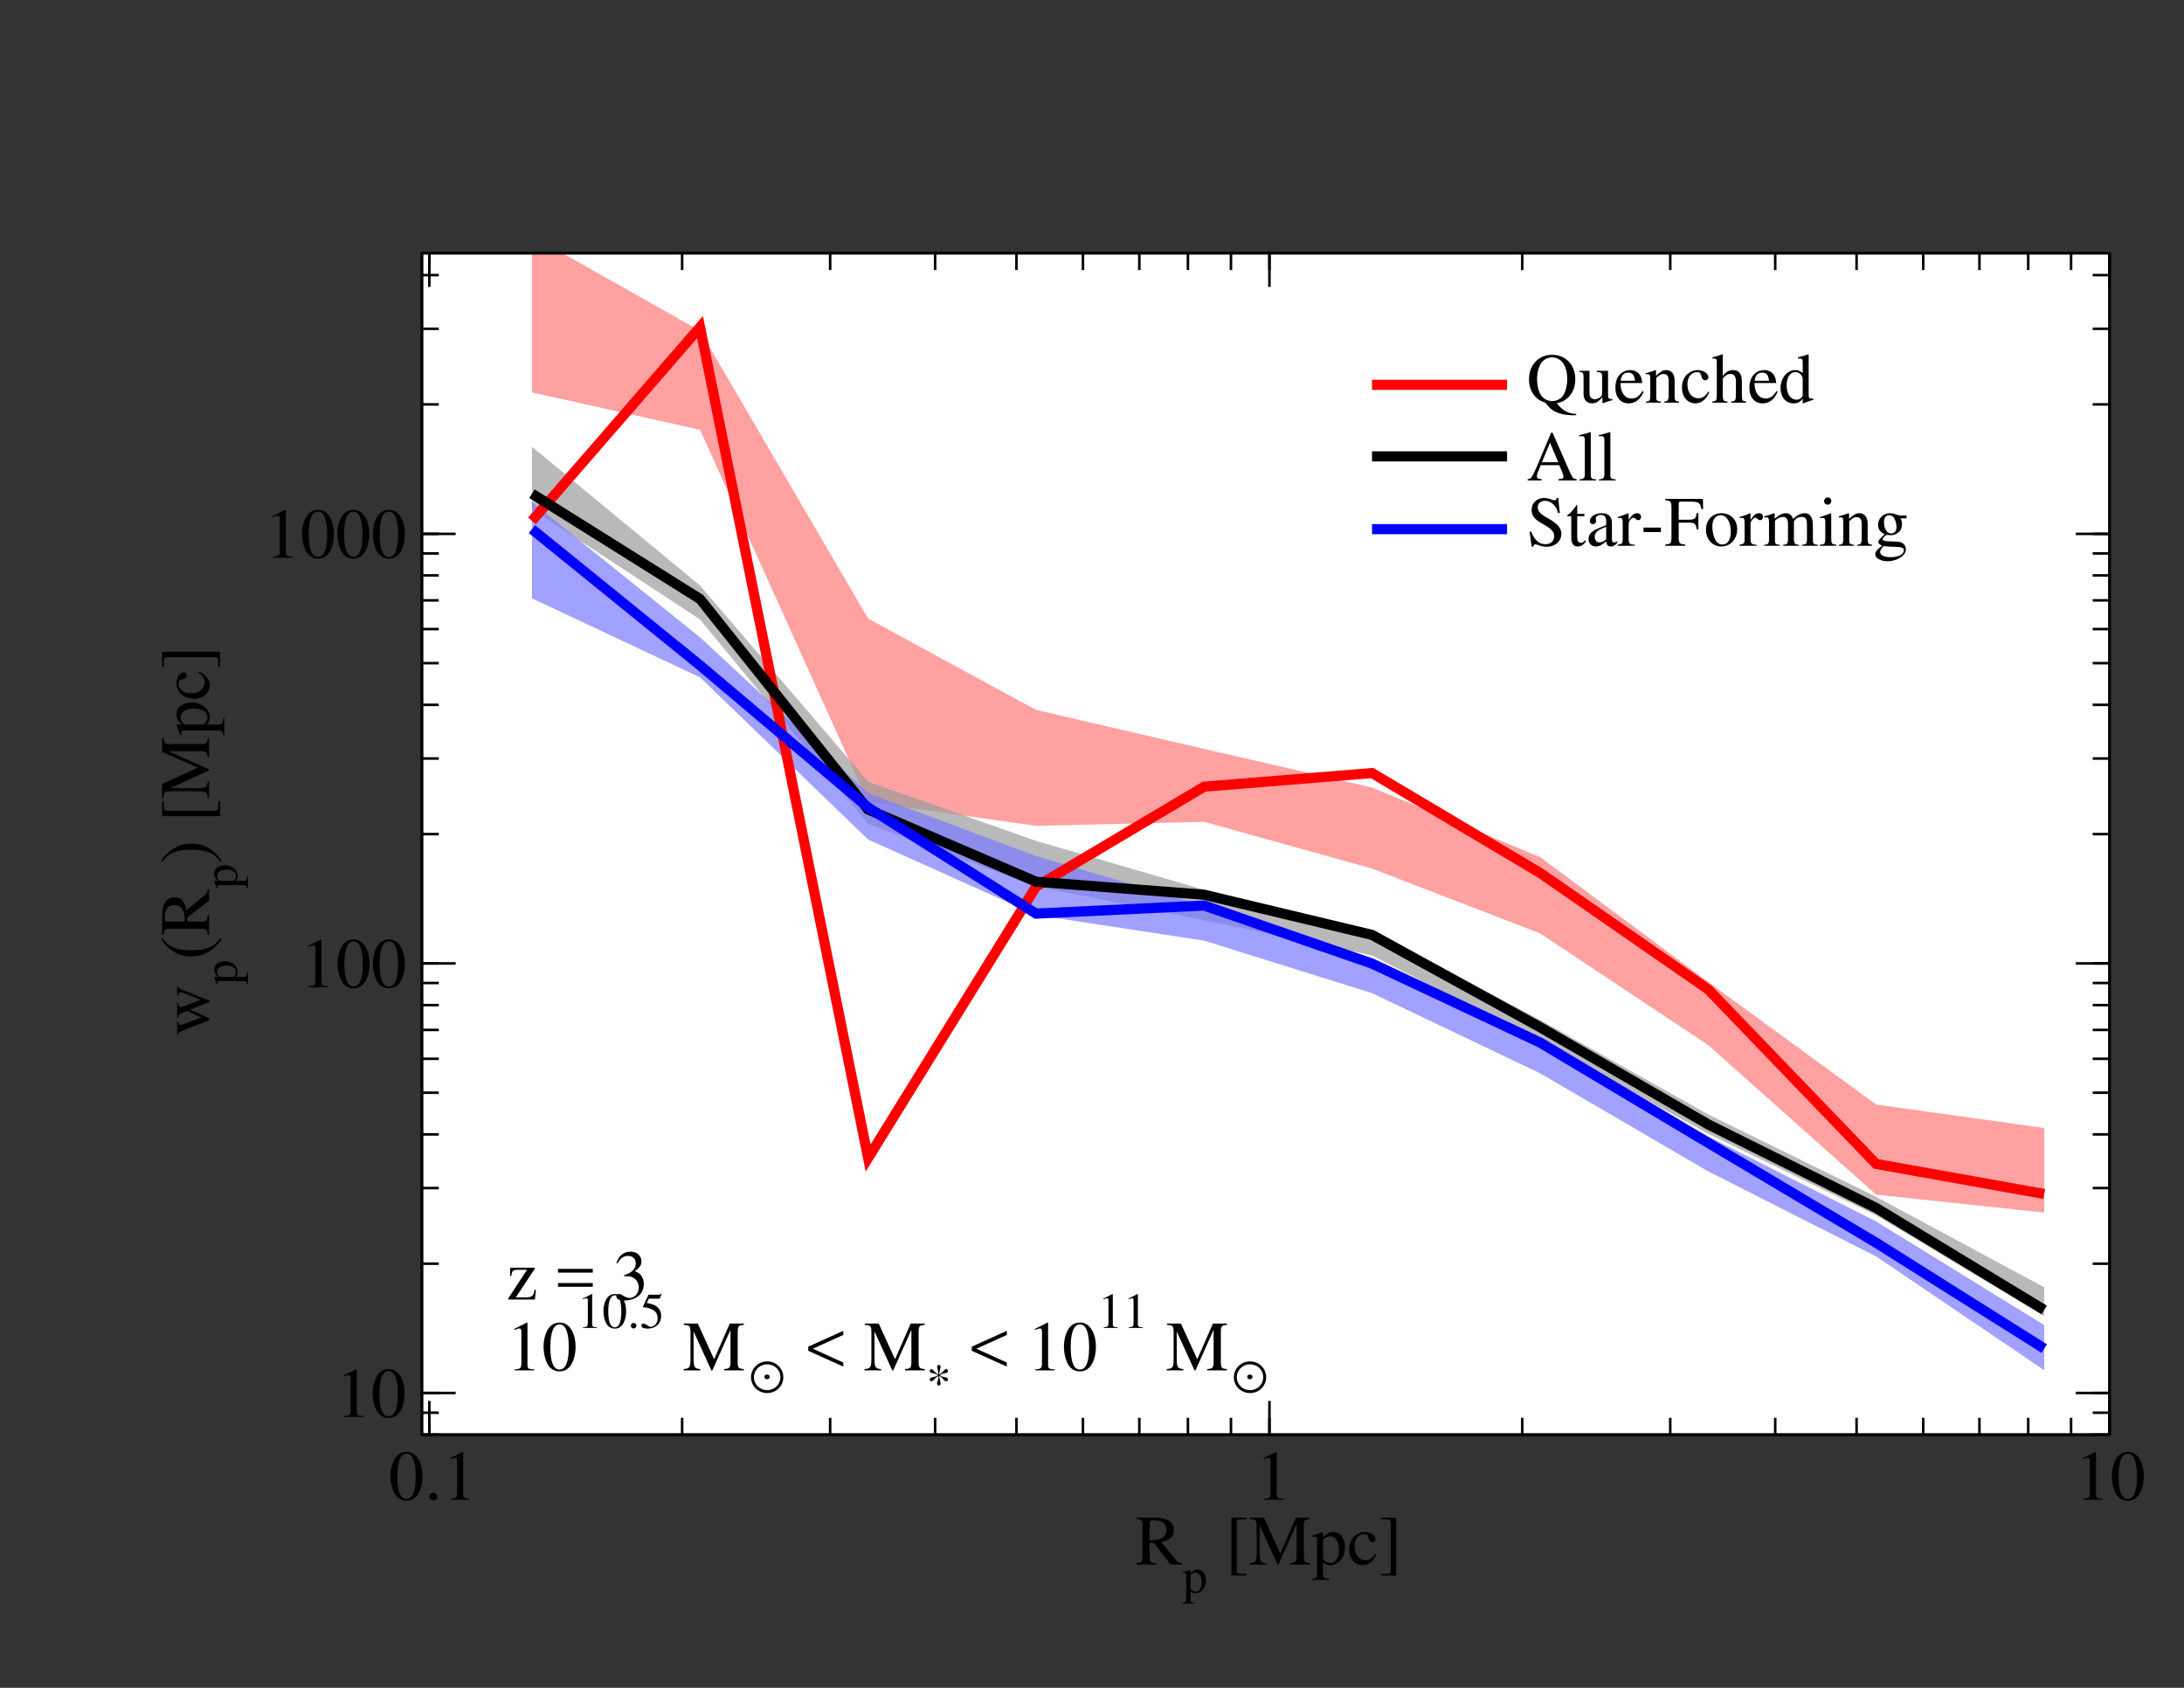 <?xml version="1.0" encoding="UTF-8"?>
<svg xmlns="http://www.w3.org/2000/svg" xmlns:xlink="http://www.w3.org/1999/xlink" width="792pt" height="612pt" viewBox="0 0 792 612" version="1.2">
<rect x="0" y="0" width="792" height="612" fill="#333333" stroke="none"/>
<g id="surface1">
<path style=" stroke:none;fill-rule:nonzero;fill:rgb(100%,100%,100%);fill-opacity:1;" d="M 153 520.199 L 765 520.199 L 765 91.801 L 153 91.801 Z M 153 520.199 "/>
<path style=" stroke:none;fill-rule:nonzero;fill:rgb(100%,47.535%,47.535%);fill-opacity:0.7;" d="M 192.902 91.801 L 192.902 142.289 L 253.855 155.816 L 314.812 290.82 L 375.707 299.453 L 436.66 297.984 L 497.555 314.934 L 558.512 338.438 L 619.465 378.949 L 680.359 433.172 L 741.316 439.66 L 741.316 409 L 680.359 400.492 L 619.465 356.062 L 558.512 310.773 L 497.555 285.559 L 436.66 271.547 L 375.707 257.406 L 314.812 224.297 L 253.855 119.953 L 203.98 91.801 "/>
<path style=" stroke:none;fill-rule:nonzero;fill:rgb(61.308%,61.308%,61.308%);fill-opacity:0.7;" d="M 192.902 184.578 L 253.855 224.605 L 314.812 298.719 L 375.707 321.422 L 436.66 333.664 L 497.555 346.453 L 558.512 377.664 L 619.465 411.078 L 680.359 440.699 L 741.316 477.238 L 741.316 466.773 L 680.359 433.969 L 619.465 404.105 L 558.512 369.832 L 497.555 337.457 L 436.66 322.645 L 375.707 304.898 L 314.812 283.418 L 253.855 212.305 L 192.902 161.996 "/>
<path style=" stroke:none;fill-rule:nonzero;fill:rgb(47.535%,47.535%,100%);fill-opacity:0.7;" d="M 192.902 216.953 L 253.855 245.598 L 314.812 304.41 L 375.707 331.766 L 436.66 341.066 L 497.555 360.102 L 558.512 389.172 L 619.465 424.727 L 680.359 455.574 L 741.316 496.82 L 741.316 480.48 L 680.359 442.902 L 619.465 412.059 L 558.512 378.582 L 497.555 348.047 L 436.66 328.461 L 375.707 310.406 L 314.812 287.641 L 253.855 231.09 L 192.902 182.07 "/>
<path style="fill:none;stroke-width:36.72;stroke-linecap:butt;stroke-linejoin:miter;stroke:rgb(100%,0%,0%);stroke-opacity:1;stroke-miterlimit:10;" d="M 1929.023 4231.367 L 2538.555 4933.945 L 3148.125 1921.055 L 3757.07 2905.156 L 4366.602 3267.461 L 4975.547 3317.031 L 5585.117 2954.727 L 6194.648 2532.461 L 6803.594 1899.648 L 7413.164 1790.703 " transform="matrix(0.1,0,0,-0.1,0,612)"/>
<path style="fill:none;stroke-width:36.72;stroke-linecap:butt;stroke-linejoin:miter;stroke:rgb(0%,0%,0%);stroke-opacity:1;stroke-miterlimit:10;" d="M 1929.023 4329.883 L 2538.555 3948.008 L 3148.125 3184.844 L 3757.07 2922.891 L 4366.602 2875.781 L 4975.547 2730.117 L 5585.117 2395.352 L 6194.648 2042.852 L 6803.594 1739.922 L 7413.164 1370.273 " transform="matrix(0.1,0,0,-0.1,0,612)"/>
<path style="fill:none;stroke-width:36.72;stroke-linecap:butt;stroke-linejoin:miter;stroke:rgb(0%,0%,100%);stroke-opacity:1;stroke-miterlimit:10;" d="M 1929.023 4201.367 L 2538.555 3707.5 L 3148.125 3192.188 L 3757.07 2807.227 L 4366.602 2836.602 L 4975.547 2626.094 L 5585.117 2339.688 L 6194.648 1976.133 L 6803.594 1613.828 L 7413.164 1230.117 " transform="matrix(0.1,0,0,-0.1,0,612)"/>
<path style="fill:none;stroke-width:9.18;stroke-linecap:butt;stroke-linejoin:miter;stroke:rgb(0%,0%,0%);stroke-opacity:1;stroke-miterlimit:10;" d="M 1530 918.008 L 7650 918.008 " transform="matrix(0.1,0,0,-0.1,0,612)"/>
<path style="fill:none;stroke-width:9.18;stroke-linecap:butt;stroke-linejoin:miter;stroke:rgb(0%,0%,0%);stroke-opacity:1;stroke-miterlimit:10;" d="M 1530 5201.992 L 7650 5201.992 " transform="matrix(0.1,0,0,-0.1,0,612)"/>
<path style="fill:none;stroke-width:9.18;stroke-linecap:butt;stroke-linejoin:miter;stroke:rgb(0%,0%,0%);stroke-opacity:1;stroke-miterlimit:10;" d="M 1556.914 918.008 L 1556.914 979.18 " transform="matrix(0.1,0,0,-0.1,0,612)"/>
<path style="fill:none;stroke-width:9.18;stroke-linecap:butt;stroke-linejoin:miter;stroke:rgb(0%,0%,0%);stroke-opacity:1;stroke-miterlimit:10;" d="M 1556.914 5201.992 L 1556.914 5140.781 " transform="matrix(0.1,0,0,-0.1,0,612)"/>
<path style="fill:none;stroke-width:9.18;stroke-linecap:butt;stroke-linejoin:miter;stroke:rgb(0%,0%,0%);stroke-opacity:1;stroke-miterlimit:10;" d="M 2473.711 918.008 L 2473.711 979.18 " transform="matrix(0.1,0,0,-0.1,0,612)"/>
<path style="fill:none;stroke-width:9.18;stroke-linecap:butt;stroke-linejoin:miter;stroke:rgb(0%,0%,0%);stroke-opacity:1;stroke-miterlimit:10;" d="M 2473.711 5201.992 L 2473.711 5140.781 " transform="matrix(0.1,0,0,-0.1,0,612)"/>
<path style="fill:none;stroke-width:9.18;stroke-linecap:butt;stroke-linejoin:miter;stroke:rgb(0%,0%,0%);stroke-opacity:1;stroke-miterlimit:10;" d="M 3010.43 918.008 L 3010.43 979.18 " transform="matrix(0.1,0,0,-0.1,0,612)"/>
<path style="fill:none;stroke-width:9.18;stroke-linecap:butt;stroke-linejoin:miter;stroke:rgb(0%,0%,0%);stroke-opacity:1;stroke-miterlimit:10;" d="M 3010.43 5201.992 L 3010.43 5140.781 " transform="matrix(0.1,0,0,-0.1,0,612)"/>
<path style="fill:none;stroke-width:9.18;stroke-linecap:butt;stroke-linejoin:miter;stroke:rgb(0%,0%,0%);stroke-opacity:1;stroke-miterlimit:10;" d="M 3391.094 918.008 L 3391.094 979.18 " transform="matrix(0.1,0,0,-0.1,0,612)"/>
<path style="fill:none;stroke-width:9.18;stroke-linecap:butt;stroke-linejoin:miter;stroke:rgb(0%,0%,0%);stroke-opacity:1;stroke-miterlimit:10;" d="M 3391.094 5201.992 L 3391.094 5140.781 " transform="matrix(0.1,0,0,-0.1,0,612)"/>
<path style="fill:none;stroke-width:9.18;stroke-linecap:butt;stroke-linejoin:miter;stroke:rgb(0%,0%,0%);stroke-opacity:1;stroke-miterlimit:10;" d="M 3686.055 918.008 L 3686.055 979.18 " transform="matrix(0.1,0,0,-0.1,0,612)"/>
<path style="fill:none;stroke-width:9.18;stroke-linecap:butt;stroke-linejoin:miter;stroke:rgb(0%,0%,0%);stroke-opacity:1;stroke-miterlimit:10;" d="M 3686.055 5201.992 L 3686.055 5140.781 " transform="matrix(0.1,0,0,-0.1,0,612)"/>
<path style="fill:none;stroke-width:9.18;stroke-linecap:butt;stroke-linejoin:miter;stroke:rgb(0%,0%,0%);stroke-opacity:1;stroke-miterlimit:10;" d="M 3927.188 918.008 L 3927.188 979.18 " transform="matrix(0.1,0,0,-0.1,0,612)"/>
<path style="fill:none;stroke-width:9.18;stroke-linecap:butt;stroke-linejoin:miter;stroke:rgb(0%,0%,0%);stroke-opacity:1;stroke-miterlimit:10;" d="M 3927.188 5201.992 L 3927.188 5140.781 " transform="matrix(0.1,0,0,-0.1,0,612)"/>
<path style="fill:none;stroke-width:9.18;stroke-linecap:butt;stroke-linejoin:miter;stroke:rgb(0%,0%,0%);stroke-opacity:1;stroke-miterlimit:10;" d="M 4131.602 918.008 L 4131.602 979.18 " transform="matrix(0.1,0,0,-0.1,0,612)"/>
<path style="fill:none;stroke-width:9.18;stroke-linecap:butt;stroke-linejoin:miter;stroke:rgb(0%,0%,0%);stroke-opacity:1;stroke-miterlimit:10;" d="M 4131.602 5201.992 L 4131.602 5140.781 " transform="matrix(0.1,0,0,-0.1,0,612)"/>
<path style="fill:none;stroke-width:9.18;stroke-linecap:butt;stroke-linejoin:miter;stroke:rgb(0%,0%,0%);stroke-opacity:1;stroke-miterlimit:10;" d="M 4307.852 918.008 L 4307.852 979.18 " transform="matrix(0.1,0,0,-0.1,0,612)"/>
<path style="fill:none;stroke-width:9.18;stroke-linecap:butt;stroke-linejoin:miter;stroke:rgb(0%,0%,0%);stroke-opacity:1;stroke-miterlimit:10;" d="M 4307.852 5201.992 L 4307.852 5140.781 " transform="matrix(0.1,0,0,-0.1,0,612)"/>
<path style="fill:none;stroke-width:9.18;stroke-linecap:butt;stroke-linejoin:miter;stroke:rgb(0%,0%,0%);stroke-opacity:1;stroke-miterlimit:10;" d="M 4463.945 918.008 L 4463.945 979.18 " transform="matrix(0.1,0,0,-0.1,0,612)"/>
<path style="fill:none;stroke-width:9.18;stroke-linecap:butt;stroke-linejoin:miter;stroke:rgb(0%,0%,0%);stroke-opacity:1;stroke-miterlimit:10;" d="M 4463.945 5201.992 L 4463.945 5140.781 " transform="matrix(0.1,0,0,-0.1,0,612)"/>
<path style="fill:none;stroke-width:9.18;stroke-linecap:butt;stroke-linejoin:miter;stroke:rgb(0%,0%,0%);stroke-opacity:1;stroke-miterlimit:10;" d="M 4603.477 918.008 L 4603.477 979.18 " transform="matrix(0.1,0,0,-0.1,0,612)"/>
<path style="fill:none;stroke-width:9.18;stroke-linecap:butt;stroke-linejoin:miter;stroke:rgb(0%,0%,0%);stroke-opacity:1;stroke-miterlimit:10;" d="M 4603.477 5201.992 L 4603.477 5140.781 " transform="matrix(0.1,0,0,-0.1,0,612)"/>
<path style="fill:none;stroke-width:9.18;stroke-linecap:butt;stroke-linejoin:miter;stroke:rgb(0%,0%,0%);stroke-opacity:1;stroke-miterlimit:10;" d="M 5520.234 918.008 L 5520.234 979.18 " transform="matrix(0.1,0,0,-0.1,0,612)"/>
<path style="fill:none;stroke-width:9.18;stroke-linecap:butt;stroke-linejoin:miter;stroke:rgb(0%,0%,0%);stroke-opacity:1;stroke-miterlimit:10;" d="M 5520.234 5201.992 L 5520.234 5140.781 " transform="matrix(0.1,0,0,-0.1,0,612)"/>
<path style="fill:none;stroke-width:9.18;stroke-linecap:butt;stroke-linejoin:miter;stroke:rgb(0%,0%,0%);stroke-opacity:1;stroke-miterlimit:10;" d="M 6056.953 918.008 L 6056.953 979.18 " transform="matrix(0.1,0,0,-0.1,0,612)"/>
<path style="fill:none;stroke-width:9.18;stroke-linecap:butt;stroke-linejoin:miter;stroke:rgb(0%,0%,0%);stroke-opacity:1;stroke-miterlimit:10;" d="M 6056.953 5201.992 L 6056.953 5140.781 " transform="matrix(0.1,0,0,-0.1,0,612)"/>
<path style="fill:none;stroke-width:9.18;stroke-linecap:butt;stroke-linejoin:miter;stroke:rgb(0%,0%,0%);stroke-opacity:1;stroke-miterlimit:10;" d="M 6437.617 918.008 L 6437.617 979.18 " transform="matrix(0.1,0,0,-0.1,0,612)"/>
<path style="fill:none;stroke-width:9.18;stroke-linecap:butt;stroke-linejoin:miter;stroke:rgb(0%,0%,0%);stroke-opacity:1;stroke-miterlimit:10;" d="M 6437.617 5201.992 L 6437.617 5140.781 " transform="matrix(0.1,0,0,-0.1,0,612)"/>
<path style="fill:none;stroke-width:9.18;stroke-linecap:butt;stroke-linejoin:miter;stroke:rgb(0%,0%,0%);stroke-opacity:1;stroke-miterlimit:10;" d="M 6732.617 918.008 L 6732.617 979.18 " transform="matrix(0.1,0,0,-0.1,0,612)"/>
<path style="fill:none;stroke-width:9.18;stroke-linecap:butt;stroke-linejoin:miter;stroke:rgb(0%,0%,0%);stroke-opacity:1;stroke-miterlimit:10;" d="M 6732.617 5201.992 L 6732.617 5140.781 " transform="matrix(0.1,0,0,-0.1,0,612)"/>
<path style="fill:none;stroke-width:9.18;stroke-linecap:butt;stroke-linejoin:miter;stroke:rgb(0%,0%,0%);stroke-opacity:1;stroke-miterlimit:10;" d="M 6974.336 918.008 L 6974.336 979.18 " transform="matrix(0.1,0,0,-0.1,0,612)"/>
<path style="fill:none;stroke-width:9.18;stroke-linecap:butt;stroke-linejoin:miter;stroke:rgb(0%,0%,0%);stroke-opacity:1;stroke-miterlimit:10;" d="M 6974.336 5201.992 L 6974.336 5140.781 " transform="matrix(0.1,0,0,-0.1,0,612)"/>
<path style="fill:none;stroke-width:9.18;stroke-linecap:butt;stroke-linejoin:miter;stroke:rgb(0%,0%,0%);stroke-opacity:1;stroke-miterlimit:10;" d="M 7178.164 918.008 L 7178.164 979.18 " transform="matrix(0.1,0,0,-0.1,0,612)"/>
<path style="fill:none;stroke-width:9.18;stroke-linecap:butt;stroke-linejoin:miter;stroke:rgb(0%,0%,0%);stroke-opacity:1;stroke-miterlimit:10;" d="M 7178.164 5201.992 L 7178.164 5140.781 " transform="matrix(0.1,0,0,-0.1,0,612)"/>
<path style="fill:none;stroke-width:9.18;stroke-linecap:butt;stroke-linejoin:miter;stroke:rgb(0%,0%,0%);stroke-opacity:1;stroke-miterlimit:10;" d="M 7355.039 918.008 L 7355.039 979.18 " transform="matrix(0.1,0,0,-0.1,0,612)"/>
<path style="fill:none;stroke-width:9.18;stroke-linecap:butt;stroke-linejoin:miter;stroke:rgb(0%,0%,0%);stroke-opacity:1;stroke-miterlimit:10;" d="M 7355.039 5201.992 L 7355.039 5140.781 " transform="matrix(0.1,0,0,-0.1,0,612)"/>
<path style="fill:none;stroke-width:9.18;stroke-linecap:butt;stroke-linejoin:miter;stroke:rgb(0%,0%,0%);stroke-opacity:1;stroke-miterlimit:10;" d="M 7510.469 918.008 L 7510.469 979.18 " transform="matrix(0.1,0,0,-0.1,0,612)"/>
<path style="fill:none;stroke-width:9.18;stroke-linecap:butt;stroke-linejoin:miter;stroke:rgb(0%,0%,0%);stroke-opacity:1;stroke-miterlimit:10;" d="M 7510.469 5201.992 L 7510.469 5140.781 " transform="matrix(0.1,0,0,-0.1,0,612)"/>
<path style="fill:none;stroke-width:9.18;stroke-linecap:butt;stroke-linejoin:miter;stroke:rgb(0%,0%,0%);stroke-opacity:1;stroke-miterlimit:10;" d="M 7650 918.008 L 7650 979.18 " transform="matrix(0.1,0,0,-0.1,0,612)"/>
<path style="fill:none;stroke-width:9.18;stroke-linecap:butt;stroke-linejoin:miter;stroke:rgb(0%,0%,0%);stroke-opacity:1;stroke-miterlimit:10;" d="M 7650 5201.992 L 7650 5140.781 " transform="matrix(0.1,0,0,-0.1,0,612)"/>
<path style="fill:none;stroke-width:9.18;stroke-linecap:butt;stroke-linejoin:miter;stroke:rgb(0%,0%,0%);stroke-opacity:1;stroke-miterlimit:10;" d="M 1556.914 918.008 L 1556.914 1040.391 " transform="matrix(0.1,0,0,-0.1,0,612)"/>
<path style="fill:none;stroke-width:9.18;stroke-linecap:butt;stroke-linejoin:miter;stroke:rgb(0%,0%,0%);stroke-opacity:1;stroke-miterlimit:10;" d="M 1556.914 5201.992 L 1556.914 5079.609 " transform="matrix(0.1,0,0,-0.1,0,612)"/>
<path style="fill:none;stroke-width:9.18;stroke-linecap:butt;stroke-linejoin:miter;stroke:rgb(0%,0%,0%);stroke-opacity:1;stroke-miterlimit:10;" d="M 4603.477 918.008 L 4603.477 1040.391 " transform="matrix(0.1,0,0,-0.1,0,612)"/>
<path style="fill:none;stroke-width:9.18;stroke-linecap:butt;stroke-linejoin:miter;stroke:rgb(0%,0%,0%);stroke-opacity:1;stroke-miterlimit:10;" d="M 4603.477 5201.992 L 4603.477 5079.609 " transform="matrix(0.1,0,0,-0.1,0,612)"/>
<path style="fill:none;stroke-width:9.18;stroke-linecap:butt;stroke-linejoin:miter;stroke:rgb(0%,0%,0%);stroke-opacity:1;stroke-miterlimit:10;" d="M 7650 918.008 L 7650 1040.391 " transform="matrix(0.1,0,0,-0.1,0,612)"/>
<path style="fill:none;stroke-width:9.18;stroke-linecap:butt;stroke-linejoin:miter;stroke:rgb(0%,0%,0%);stroke-opacity:1;stroke-miterlimit:10;" d="M 7650 5201.992 L 7650 5079.609 " transform="matrix(0.1,0,0,-0.1,0,612)"/>
<path style=" stroke:none;fill-rule:nonzero;fill:rgb(0%,0%,0%);fill-opacity:1;" d="M 147.523 526.445 C 146.109 526.445 145.031 526.855 144.082 527.781 C 142.594 529.219 141.617 532.168 141.617 535.172 C 141.617 537.996 142.465 540.977 143.672 542.414 C 144.621 543.543 145.93 544.16 147.418 544.16 C 148.727 544.16 149.832 543.723 150.758 542.824 C 152.246 541.414 153.223 538.434 153.223 535.328 C 153.223 530.062 150.883 526.445 147.523 526.445 Z M 147.445 527.109 C 149.602 527.109 150.758 530.012 150.758 535.379 C 150.758 540.746 149.629 543.492 147.418 543.492 C 145.211 543.492 144.082 540.746 144.082 535.406 C 144.082 529.938 145.234 527.109 147.445 527.109 "/>
<path style=" stroke:none;fill-rule:nonzero;fill:rgb(0%,0%,0%);fill-opacity:1;" d="M 157.109 541.234 C 156.34 541.234 155.695 541.875 155.695 542.695 C 155.695 543.441 156.34 544.082 157.086 544.082 C 157.879 544.082 158.547 543.465 158.547 542.695 C 158.547 541.898 157.879 541.234 157.109 541.234 "/>
<path style=" stroke:none;fill-rule:nonzero;fill:rgb(0%,0%,0%);fill-opacity:1;" d="M 163.328 543.801 L 170.414 543.801 L 170.414 543.414 C 168.438 543.414 168.004 543.133 167.977 541.898 L 167.977 526.496 L 167.773 526.445 L 163.148 528.781 L 163.148 529.141 C 164.152 528.754 164.766 528.574 164.996 528.574 C 165.539 528.574 165.77 528.961 165.77 529.781 L 165.77 541.414 C 165.719 543.031 165.281 543.391 163.328 543.414 L 163.328 543.801 "/>
<path style=" stroke:none;fill-rule:nonzero;fill:rgb(0%,0%,0%);fill-opacity:1;" d="M 458.328 543.801 L 465.414 543.801 L 465.414 543.414 C 463.438 543.414 463.004 543.133 462.977 541.898 L 462.977 526.496 L 462.773 526.445 L 458.148 528.781 L 458.148 529.141 C 459.152 528.754 459.766 528.574 459.996 528.574 C 460.539 528.574 460.77 528.961 460.77 529.781 L 460.77 541.414 C 460.719 543.031 460.281 543.391 458.328 543.414 L 458.328 543.801 "/>
<path style=" stroke:none;fill-rule:nonzero;fill:rgb(0%,0%,0%);fill-opacity:1;" d="M 755.43 543.801 L 762.516 543.801 L 762.516 543.414 C 760.539 543.414 760.102 543.133 760.078 541.898 L 760.078 526.496 L 759.871 526.445 L 755.25 528.781 L 755.25 529.141 C 756.254 528.754 756.867 528.574 757.098 528.574 C 757.637 528.574 757.867 528.961 757.867 529.781 L 757.867 541.414 C 757.816 543.031 757.383 543.391 755.43 543.414 L 755.43 543.801 "/>
<path style=" stroke:none;fill-rule:nonzero;fill:rgb(0%,0%,0%);fill-opacity:1;" d="M 771.723 526.445 C 770.309 526.445 769.23 526.855 768.281 527.781 C 766.793 529.219 765.816 532.168 765.816 535.172 C 765.816 537.996 766.664 540.977 767.871 542.414 C 768.82 543.543 770.129 544.16 771.617 544.16 C 772.93 544.16 774.031 543.723 774.957 542.824 C 776.445 541.414 777.422 538.434 777.422 535.328 C 777.422 530.062 775.086 526.445 771.723 526.445 Z M 771.645 527.109 C 773.801 527.109 774.957 530.012 774.957 535.379 C 774.957 540.746 773.828 543.492 771.617 543.492 C 769.41 543.492 768.281 540.746 768.281 535.406 C 768.281 529.938 769.438 527.109 771.645 527.109 "/>
<path style=" stroke:none;fill-rule:nonzero;fill:rgb(0%,0%,0%);fill-opacity:1;" d="M 428.621 566.812 C 427.645 566.734 427.133 566.477 426.387 565.605 L 421.098 559.109 C 424.359 558.469 425.742 557.184 425.742 554.82 C 425.742 553.719 425.41 552.77 424.742 552.023 C 423.766 550.969 421.637 550.305 419.223 550.305 L 412.137 550.305 L 412.137 550.789 C 414.035 550.996 414.293 551.227 414.32 553.102 L 414.32 564.219 C 414.293 566.402 414.062 566.656 412.137 566.812 L 412.137 567.301 L 419.246 567.301 L 419.246 566.812 C 417.273 566.684 416.965 566.375 416.938 564.5 L 416.938 559.445 L 418.375 559.391 L 424.484 567.301 L 428.621 567.301 Z M 416.938 552.18 C 416.938 551.461 417.219 551.254 418.246 551.254 C 421.457 551.254 422.945 552.359 422.945 554.77 C 422.945 556.055 422.406 557.133 421.484 557.621 C 420.301 558.289 419.402 558.441 416.938 558.492 L 416.938 552.18 "/>
<path style=" stroke:none;fill-rule:nonzero;fill:rgb(0%,0%,0%);fill-opacity:1;" d="M 428.891 581.445 L 433.293 581.445 L 433.293 581.117 C 431.93 581.102 431.711 580.918 431.691 579.754 L 431.691 576.898 C 432.348 577.5 432.766 577.68 433.527 577.68 C 435.691 577.68 437.348 575.645 437.348 573.008 C 437.348 570.754 436.074 569.133 434.312 569.133 C 433.293 569.133 432.492 569.57 431.691 570.57 L 431.691 569.172 L 431.582 569.133 C 430.602 569.516 429.965 569.754 428.965 570.062 L 428.965 570.352 C 429.129 570.336 429.254 570.336 429.418 570.336 C 430.035 570.336 430.164 570.516 430.164 571.371 L 430.164 579.883 C 430.164 580.848 429.965 581.027 428.891 581.137 Z M 431.691 571.426 C 431.691 570.879 432.711 570.227 433.547 570.227 C 434.891 570.227 435.781 571.609 435.781 573.734 C 435.781 575.734 434.891 577.102 433.582 577.102 C 432.727 577.102 431.691 576.445 431.691 575.898 L 431.691 571.426 "/>
<path style=" stroke:none;fill-rule:nonzero;fill:rgb(0%,0%,0%);fill-opacity:1;" d="M 451.977 550.945 L 451.977 550.305 L 446.559 550.305 L 446.559 571.305 L 451.977 571.305 L 451.977 570.664 L 449.77 570.664 C 448.895 570.637 448.535 570.254 448.512 569.328 L 448.512 552.074 C 448.535 551.254 448.82 550.969 449.664 550.945 L 451.977 550.945 "/>
<path style=" stroke:none;fill-rule:nonzero;fill:rgb(0%,0%,0%);fill-opacity:1;" d="M 475.059 550.305 L 469.949 550.305 L 464.273 563.27 L 458.344 550.305 L 453.258 550.305 L 453.258 550.789 C 455.363 550.895 455.648 551.176 455.699 553.102 L 455.699 563.527 C 455.648 566.246 455.312 566.684 453.207 566.812 L 453.207 567.301 L 459.242 567.301 L 459.242 566.812 C 457.266 566.711 456.879 566.172 456.828 563.527 L 456.828 553.18 L 463.273 567.301 L 463.633 567.301 L 470.203 552.59 L 470.203 564.219 C 470.18 566.402 469.898 566.684 467.867 566.812 L 467.867 567.301 L 475.059 567.301 L 475.059 566.812 C 473.211 566.711 472.875 566.352 472.824 564.5 L 472.824 553.102 C 472.875 551.254 473.184 550.918 475.059 550.789 L 475.059 550.305 "/>
<path style=" stroke:none;fill-rule:nonzero;fill:rgb(0%,0%,0%);fill-opacity:1;" d="M 475.828 572.871 L 482.043 572.871 L 482.043 572.41 C 480.117 572.383 479.809 572.125 479.781 570.484 L 479.781 566.453 C 480.707 567.301 481.297 567.555 482.375 567.555 C 485.43 567.555 487.766 564.68 487.766 560.957 C 487.766 557.773 485.969 555.488 483.48 555.488 C 482.043 555.488 480.914 556.105 479.781 557.516 L 479.781 555.539 L 479.629 555.488 C 478.242 556.027 477.344 556.363 475.93 556.797 L 475.93 557.211 C 476.164 557.184 476.344 557.184 476.574 557.184 C 477.445 557.184 477.625 557.441 477.625 558.648 L 477.625 570.664 C 477.625 572.023 477.344 572.281 475.828 572.434 Z M 479.781 558.727 C 479.781 557.953 481.219 557.031 482.402 557.031 C 484.301 557.031 485.559 558.98 485.559 561.984 C 485.559 564.809 484.301 566.734 482.453 566.734 C 481.246 566.734 479.781 565.812 479.781 565.039 L 479.781 558.727 "/>
<path style=" stroke:none;fill-rule:nonzero;fill:rgb(0%,0%,0%);fill-opacity:1;" d="M 498.82 563.297 C 497.586 565.094 496.664 565.707 495.199 565.707 C 492.836 565.707 491.219 563.656 491.219 560.703 C 491.219 558.031 492.633 556.234 494.711 556.234 C 495.633 556.234 495.969 556.516 496.227 557.469 L 496.379 558.031 C 496.586 558.777 497.047 559.211 497.613 559.211 C 498.281 559.211 498.82 558.727 498.82 558.133 C 498.82 556.695 497.023 555.488 494.863 555.488 C 493.605 555.488 492.297 556.004 491.242 556.93 C 489.961 558.059 489.242 559.805 489.242 561.855 C 489.242 565.168 491.27 567.555 494.121 567.555 C 495.273 567.555 496.305 567.145 497.227 566.352 C 497.922 565.758 498.406 565.039 499.18 563.527 L 498.82 563.297 "/>
<path style=" stroke:none;fill-rule:nonzero;fill:rgb(0%,0%,0%);fill-opacity:1;" d="M 500.871 570.664 L 500.871 571.305 L 506.289 571.305 L 506.289 550.305 L 500.871 550.305 L 500.871 550.945 L 503.082 550.945 C 503.953 550.969 504.312 551.355 504.34 552.281 L 504.34 569.535 C 504.312 570.355 504.031 570.637 503.184 570.664 L 500.871 570.664 "/>
<path style="fill:none;stroke-width:9.18;stroke-linecap:butt;stroke-linejoin:miter;stroke:rgb(0%,0%,0%);stroke-opacity:1;stroke-miterlimit:10;" d="M 1530 918.008 L 1530 5201.992 " transform="matrix(0.1,0,0,-0.1,0,612)"/>
<path style="fill:none;stroke-width:9.18;stroke-linecap:butt;stroke-linejoin:miter;stroke:rgb(0%,0%,0%);stroke-opacity:1;stroke-miterlimit:10;" d="M 7650 918.008 L 7650 5201.992 " transform="matrix(0.1,0,0,-0.1,0,612)"/>
<path style="fill:none;stroke-width:9.18;stroke-linecap:butt;stroke-linejoin:miter;stroke:rgb(0%,0%,0%);stroke-opacity:1;stroke-miterlimit:10;" d="M 1530 918.008 L 1591.211 918.008 " transform="matrix(0.1,0,0,-0.1,0,612)"/>
<path style="fill:none;stroke-width:9.18;stroke-linecap:butt;stroke-linejoin:miter;stroke:rgb(0%,0%,0%);stroke-opacity:1;stroke-miterlimit:10;" d="M 7650 918.008 L 7588.789 918.008 " transform="matrix(0.1,0,0,-0.1,0,612)"/>
<path style="fill:none;stroke-width:9.18;stroke-linecap:butt;stroke-linejoin:miter;stroke:rgb(0%,0%,0%);stroke-opacity:1;stroke-miterlimit:10;" d="M 1530 997.578 L 1591.211 997.578 " transform="matrix(0.1,0,0,-0.1,0,612)"/>
<path style="fill:none;stroke-width:9.18;stroke-linecap:butt;stroke-linejoin:miter;stroke:rgb(0%,0%,0%);stroke-opacity:1;stroke-miterlimit:10;" d="M 7650 997.578 L 7588.789 997.578 " transform="matrix(0.1,0,0,-0.1,0,612)"/>
<path style="fill:none;stroke-width:9.18;stroke-linecap:butt;stroke-linejoin:miter;stroke:rgb(0%,0%,0%);stroke-opacity:1;stroke-miterlimit:10;" d="M 1530 1069.141 L 1591.211 1069.141 " transform="matrix(0.1,0,0,-0.1,0,612)"/>
<path style="fill:none;stroke-width:9.18;stroke-linecap:butt;stroke-linejoin:miter;stroke:rgb(0%,0%,0%);stroke-opacity:1;stroke-miterlimit:10;" d="M 7650 1069.141 L 7588.789 1069.141 " transform="matrix(0.1,0,0,-0.1,0,612)"/>
<path style="fill:none;stroke-width:9.18;stroke-linecap:butt;stroke-linejoin:miter;stroke:rgb(0%,0%,0%);stroke-opacity:1;stroke-miterlimit:10;" d="M 1530 1537.969 L 1591.211 1537.969 " transform="matrix(0.1,0,0,-0.1,0,612)"/>
<path style="fill:none;stroke-width:9.18;stroke-linecap:butt;stroke-linejoin:miter;stroke:rgb(0%,0%,0%);stroke-opacity:1;stroke-miterlimit:10;" d="M 7650 1537.969 L 7588.789 1537.969 " transform="matrix(0.1,0,0,-0.1,0,612)"/>
<path style="fill:none;stroke-width:9.18;stroke-linecap:butt;stroke-linejoin:miter;stroke:rgb(0%,0%,0%);stroke-opacity:1;stroke-miterlimit:10;" d="M 1530 1812.148 L 1591.211 1812.148 " transform="matrix(0.1,0,0,-0.1,0,612)"/>
<path style="fill:none;stroke-width:9.18;stroke-linecap:butt;stroke-linejoin:miter;stroke:rgb(0%,0%,0%);stroke-opacity:1;stroke-miterlimit:10;" d="M 7650 1812.148 L 7588.789 1812.148 " transform="matrix(0.1,0,0,-0.1,0,612)"/>
<path style="fill:none;stroke-width:9.18;stroke-linecap:butt;stroke-linejoin:miter;stroke:rgb(0%,0%,0%);stroke-opacity:1;stroke-miterlimit:10;" d="M 1530 2006.758 L 1591.211 2006.758 " transform="matrix(0.1,0,0,-0.1,0,612)"/>
<path style="fill:none;stroke-width:9.18;stroke-linecap:butt;stroke-linejoin:miter;stroke:rgb(0%,0%,0%);stroke-opacity:1;stroke-miterlimit:10;" d="M 7650 2006.758 L 7588.789 2006.758 " transform="matrix(0.1,0,0,-0.1,0,612)"/>
<path style="fill:none;stroke-width:9.18;stroke-linecap:butt;stroke-linejoin:miter;stroke:rgb(0%,0%,0%);stroke-opacity:1;stroke-miterlimit:10;" d="M 1530 2157.891 L 1591.211 2157.891 " transform="matrix(0.1,0,0,-0.1,0,612)"/>
<path style="fill:none;stroke-width:9.18;stroke-linecap:butt;stroke-linejoin:miter;stroke:rgb(0%,0%,0%);stroke-opacity:1;stroke-miterlimit:10;" d="M 7650 2157.891 L 7588.789 2157.891 " transform="matrix(0.1,0,0,-0.1,0,612)"/>
<path style="fill:none;stroke-width:9.18;stroke-linecap:butt;stroke-linejoin:miter;stroke:rgb(0%,0%,0%);stroke-opacity:1;stroke-miterlimit:10;" d="M 1530 2280.938 L 1591.211 2280.938 " transform="matrix(0.1,0,0,-0.1,0,612)"/>
<path style="fill:none;stroke-width:9.18;stroke-linecap:butt;stroke-linejoin:miter;stroke:rgb(0%,0%,0%);stroke-opacity:1;stroke-miterlimit:10;" d="M 7650 2280.938 L 7588.789 2280.938 " transform="matrix(0.1,0,0,-0.1,0,612)"/>
<path style="fill:none;stroke-width:9.18;stroke-linecap:butt;stroke-linejoin:miter;stroke:rgb(0%,0%,0%);stroke-opacity:1;stroke-miterlimit:10;" d="M 1530 2385.586 L 1591.211 2385.586 " transform="matrix(0.1,0,0,-0.1,0,612)"/>
<path style="fill:none;stroke-width:9.18;stroke-linecap:butt;stroke-linejoin:miter;stroke:rgb(0%,0%,0%);stroke-opacity:1;stroke-miterlimit:10;" d="M 7650 2385.586 L 7588.789 2385.586 " transform="matrix(0.1,0,0,-0.1,0,612)"/>
<path style="fill:none;stroke-width:9.18;stroke-linecap:butt;stroke-linejoin:miter;stroke:rgb(0%,0%,0%);stroke-opacity:1;stroke-miterlimit:10;" d="M 1530 2475.547 L 1591.211 2475.547 " transform="matrix(0.1,0,0,-0.1,0,612)"/>
<path style="fill:none;stroke-width:9.18;stroke-linecap:butt;stroke-linejoin:miter;stroke:rgb(0%,0%,0%);stroke-opacity:1;stroke-miterlimit:10;" d="M 7650 2475.547 L 7588.789 2475.547 " transform="matrix(0.1,0,0,-0.1,0,612)"/>
<path style="fill:none;stroke-width:9.18;stroke-linecap:butt;stroke-linejoin:miter;stroke:rgb(0%,0%,0%);stroke-opacity:1;stroke-miterlimit:10;" d="M 1530 2555.703 L 1591.211 2555.703 " transform="matrix(0.1,0,0,-0.1,0,612)"/>
<path style="fill:none;stroke-width:9.18;stroke-linecap:butt;stroke-linejoin:miter;stroke:rgb(0%,0%,0%);stroke-opacity:1;stroke-miterlimit:10;" d="M 7650 2555.703 L 7588.789 2555.703 " transform="matrix(0.1,0,0,-0.1,0,612)"/>
<path style="fill:none;stroke-width:9.18;stroke-linecap:butt;stroke-linejoin:miter;stroke:rgb(0%,0%,0%);stroke-opacity:1;stroke-miterlimit:10;" d="M 1530 2626.719 L 1591.211 2626.719 " transform="matrix(0.1,0,0,-0.1,0,612)"/>
<path style="fill:none;stroke-width:9.18;stroke-linecap:butt;stroke-linejoin:miter;stroke:rgb(0%,0%,0%);stroke-opacity:1;stroke-miterlimit:10;" d="M 7650 2626.719 L 7588.789 2626.719 " transform="matrix(0.1,0,0,-0.1,0,612)"/>
<path style="fill:none;stroke-width:9.18;stroke-linecap:butt;stroke-linejoin:miter;stroke:rgb(0%,0%,0%);stroke-opacity:1;stroke-miterlimit:10;" d="M 1530 3095.508 L 1591.211 3095.508 " transform="matrix(0.1,0,0,-0.1,0,612)"/>
<path style="fill:none;stroke-width:9.18;stroke-linecap:butt;stroke-linejoin:miter;stroke:rgb(0%,0%,0%);stroke-opacity:1;stroke-miterlimit:10;" d="M 7650 3095.508 L 7588.789 3095.508 " transform="matrix(0.1,0,0,-0.1,0,612)"/>
<path style="fill:none;stroke-width:9.18;stroke-linecap:butt;stroke-linejoin:miter;stroke:rgb(0%,0%,0%);stroke-opacity:1;stroke-miterlimit:10;" d="M 1530 3369.688 L 1591.211 3369.688 " transform="matrix(0.1,0,0,-0.1,0,612)"/>
<path style="fill:none;stroke-width:9.18;stroke-linecap:butt;stroke-linejoin:miter;stroke:rgb(0%,0%,0%);stroke-opacity:1;stroke-miterlimit:10;" d="M 7650 3369.688 L 7588.789 3369.688 " transform="matrix(0.1,0,0,-0.1,0,612)"/>
<path style="fill:none;stroke-width:9.18;stroke-linecap:butt;stroke-linejoin:miter;stroke:rgb(0%,0%,0%);stroke-opacity:1;stroke-miterlimit:10;" d="M 1530 3564.297 L 1591.211 3564.297 " transform="matrix(0.1,0,0,-0.1,0,612)"/>
<path style="fill:none;stroke-width:9.18;stroke-linecap:butt;stroke-linejoin:miter;stroke:rgb(0%,0%,0%);stroke-opacity:1;stroke-miterlimit:10;" d="M 7650 3564.297 L 7588.789 3564.297 " transform="matrix(0.1,0,0,-0.1,0,612)"/>
<path style="fill:none;stroke-width:9.18;stroke-linecap:butt;stroke-linejoin:miter;stroke:rgb(0%,0%,0%);stroke-opacity:1;stroke-miterlimit:10;" d="M 1530 3715.469 L 1591.211 3715.469 " transform="matrix(0.1,0,0,-0.1,0,612)"/>
<path style="fill:none;stroke-width:9.18;stroke-linecap:butt;stroke-linejoin:miter;stroke:rgb(0%,0%,0%);stroke-opacity:1;stroke-miterlimit:10;" d="M 7650 3715.469 L 7588.789 3715.469 " transform="matrix(0.1,0,0,-0.1,0,612)"/>
<path style="fill:none;stroke-width:9.18;stroke-linecap:butt;stroke-linejoin:miter;stroke:rgb(0%,0%,0%);stroke-opacity:1;stroke-miterlimit:10;" d="M 1530 3839.062 L 1591.211 3839.062 " transform="matrix(0.1,0,0,-0.1,0,612)"/>
<path style="fill:none;stroke-width:9.18;stroke-linecap:butt;stroke-linejoin:miter;stroke:rgb(0%,0%,0%);stroke-opacity:1;stroke-miterlimit:10;" d="M 7650 3839.062 L 7588.789 3839.062 " transform="matrix(0.1,0,0,-0.1,0,612)"/>
<path style="fill:none;stroke-width:9.18;stroke-linecap:butt;stroke-linejoin:miter;stroke:rgb(0%,0%,0%);stroke-opacity:1;stroke-miterlimit:10;" d="M 1530 3943.125 L 1591.211 3943.125 " transform="matrix(0.1,0,0,-0.1,0,612)"/>
<path style="fill:none;stroke-width:9.18;stroke-linecap:butt;stroke-linejoin:miter;stroke:rgb(0%,0%,0%);stroke-opacity:1;stroke-miterlimit:10;" d="M 7650 3943.125 L 7588.789 3943.125 " transform="matrix(0.1,0,0,-0.1,0,612)"/>
<path style="fill:none;stroke-width:9.18;stroke-linecap:butt;stroke-linejoin:miter;stroke:rgb(0%,0%,0%);stroke-opacity:1;stroke-miterlimit:10;" d="M 1530 4033.672 L 1591.211 4033.672 " transform="matrix(0.1,0,0,-0.1,0,612)"/>
<path style="fill:none;stroke-width:9.18;stroke-linecap:butt;stroke-linejoin:miter;stroke:rgb(0%,0%,0%);stroke-opacity:1;stroke-miterlimit:10;" d="M 7650 4033.672 L 7588.789 4033.672 " transform="matrix(0.1,0,0,-0.1,0,612)"/>
<path style="fill:none;stroke-width:9.18;stroke-linecap:butt;stroke-linejoin:miter;stroke:rgb(0%,0%,0%);stroke-opacity:1;stroke-miterlimit:10;" d="M 1530 4113.242 L 1591.211 4113.242 " transform="matrix(0.1,0,0,-0.1,0,612)"/>
<path style="fill:none;stroke-width:9.18;stroke-linecap:butt;stroke-linejoin:miter;stroke:rgb(0%,0%,0%);stroke-opacity:1;stroke-miterlimit:10;" d="M 7650 4113.242 L 7588.789 4113.242 " transform="matrix(0.1,0,0,-0.1,0,612)"/>
<path style="fill:none;stroke-width:9.18;stroke-linecap:butt;stroke-linejoin:miter;stroke:rgb(0%,0%,0%);stroke-opacity:1;stroke-miterlimit:10;" d="M 1530 4184.258 L 1591.211 4184.258 " transform="matrix(0.1,0,0,-0.1,0,612)"/>
<path style="fill:none;stroke-width:9.18;stroke-linecap:butt;stroke-linejoin:miter;stroke:rgb(0%,0%,0%);stroke-opacity:1;stroke-miterlimit:10;" d="M 7650 4184.258 L 7588.789 4184.258 " transform="matrix(0.1,0,0,-0.1,0,612)"/>
<path style="fill:none;stroke-width:9.18;stroke-linecap:butt;stroke-linejoin:miter;stroke:rgb(0%,0%,0%);stroke-opacity:1;stroke-miterlimit:10;" d="M 1530 4653.633 L 1591.211 4653.633 " transform="matrix(0.1,0,0,-0.1,0,612)"/>
<path style="fill:none;stroke-width:9.18;stroke-linecap:butt;stroke-linejoin:miter;stroke:rgb(0%,0%,0%);stroke-opacity:1;stroke-miterlimit:10;" d="M 7650 4653.633 L 7588.789 4653.633 " transform="matrix(0.1,0,0,-0.1,0,612)"/>
<path style="fill:none;stroke-width:9.18;stroke-linecap:butt;stroke-linejoin:miter;stroke:rgb(0%,0%,0%);stroke-opacity:1;stroke-miterlimit:10;" d="M 1530 4927.812 L 1591.211 4927.812 " transform="matrix(0.1,0,0,-0.1,0,612)"/>
<path style="fill:none;stroke-width:9.18;stroke-linecap:butt;stroke-linejoin:miter;stroke:rgb(0%,0%,0%);stroke-opacity:1;stroke-miterlimit:10;" d="M 7650 4927.812 L 7588.789 4927.812 " transform="matrix(0.1,0,0,-0.1,0,612)"/>
<path style="fill:none;stroke-width:9.18;stroke-linecap:butt;stroke-linejoin:miter;stroke:rgb(0%,0%,0%);stroke-opacity:1;stroke-miterlimit:10;" d="M 1530 5122.422 L 1591.211 5122.422 " transform="matrix(0.1,0,0,-0.1,0,612)"/>
<path style="fill:none;stroke-width:9.18;stroke-linecap:butt;stroke-linejoin:miter;stroke:rgb(0%,0%,0%);stroke-opacity:1;stroke-miterlimit:10;" d="M 7650 5122.422 L 7588.789 5122.422 " transform="matrix(0.1,0,0,-0.1,0,612)"/>
<path style="fill:none;stroke-width:9.18;stroke-linecap:butt;stroke-linejoin:miter;stroke:rgb(0%,0%,0%);stroke-opacity:1;stroke-miterlimit:10;" d="M 1530 1069.141 L 1652.383 1069.141 " transform="matrix(0.1,0,0,-0.1,0,612)"/>
<path style="fill:none;stroke-width:9.18;stroke-linecap:butt;stroke-linejoin:miter;stroke:rgb(0%,0%,0%);stroke-opacity:1;stroke-miterlimit:10;" d="M 7650 1069.141 L 7527.617 1069.141 " transform="matrix(0.1,0,0,-0.1,0,612)"/>
<path style="fill:none;stroke-width:9.18;stroke-linecap:butt;stroke-linejoin:miter;stroke:rgb(0%,0%,0%);stroke-opacity:1;stroke-miterlimit:10;" d="M 1530 2626.719 L 1652.383 2626.719 " transform="matrix(0.1,0,0,-0.1,0,612)"/>
<path style="fill:none;stroke-width:9.18;stroke-linecap:butt;stroke-linejoin:miter;stroke:rgb(0%,0%,0%);stroke-opacity:1;stroke-miterlimit:10;" d="M 7650 2626.719 L 7527.617 2626.719 " transform="matrix(0.1,0,0,-0.1,0,612)"/>
<path style="fill:none;stroke-width:9.18;stroke-linecap:butt;stroke-linejoin:miter;stroke:rgb(0%,0%,0%);stroke-opacity:1;stroke-miterlimit:10;" d="M 1530 4184.258 L 1652.383 4184.258 " transform="matrix(0.1,0,0,-0.1,0,612)"/>
<path style="fill:none;stroke-width:9.18;stroke-linecap:butt;stroke-linejoin:miter;stroke:rgb(0%,0%,0%);stroke-opacity:1;stroke-miterlimit:10;" d="M 7650 4184.258 L 7527.617 4184.258 " transform="matrix(0.1,0,0,-0.1,0,612)"/>
<path style=" stroke:none;fill-rule:nonzero;fill:rgb(0%,0%,0%);fill-opacity:1;" d="M 124.73 513.801 L 131.816 513.801 L 131.816 513.414 C 129.84 513.414 129.402 513.133 129.379 511.898 L 129.379 496.496 L 129.172 496.445 L 124.551 498.781 L 124.551 499.141 C 125.551 498.754 126.168 498.574 126.398 498.574 C 126.938 498.574 127.168 498.961 127.168 499.781 L 127.168 511.41 C 127.117 513.031 126.68 513.391 124.73 513.414 L 124.73 513.801 "/>
<path style=" stroke:none;fill-rule:nonzero;fill:rgb(0%,0%,0%);fill-opacity:1;" d="M 141.023 496.445 C 139.609 496.445 138.531 496.855 137.582 497.781 C 136.094 499.219 135.117 502.168 135.117 505.172 C 135.117 507.996 135.965 510.977 137.172 512.414 C 138.121 513.543 139.43 514.16 140.918 514.16 C 142.227 514.16 143.332 513.723 144.258 512.824 C 145.746 511.41 146.723 508.434 146.723 505.328 C 146.723 500.062 144.383 496.445 141.023 496.445 Z M 140.945 497.109 C 143.102 497.109 144.258 500.012 144.258 505.379 C 144.258 510.746 143.129 513.492 140.918 513.492 C 138.711 513.492 137.582 510.746 137.582 505.406 C 137.582 499.938 138.734 497.109 140.945 497.109 "/>
<path style=" stroke:none;fill-rule:nonzero;fill:rgb(0%,0%,0%);fill-opacity:1;" d="M 111.93 358 L 119.016 358 L 119.016 357.617 C 117.039 357.617 116.602 357.332 116.578 356.102 L 116.578 340.695 L 116.371 340.645 L 111.75 342.98 L 111.75 343.34 C 112.754 342.953 113.367 342.773 113.598 342.773 C 114.137 342.773 114.367 343.16 114.367 343.98 L 114.367 355.613 C 114.316 357.23 113.883 357.59 111.93 357.617 L 111.93 358 "/>
<path style=" stroke:none;fill-rule:nonzero;fill:rgb(0%,0%,0%);fill-opacity:1;" d="M 128.32 340.645 C 126.91 340.645 125.832 341.055 124.883 341.98 C 123.391 343.418 122.414 346.367 122.414 349.371 C 122.414 352.195 123.266 355.176 124.469 356.613 C 125.422 357.742 126.73 358.359 128.219 358.359 C 129.527 358.359 130.633 357.922 131.555 357.023 C 133.047 355.613 134.023 352.633 134.023 349.527 C 134.023 344.266 131.684 340.645 128.32 340.645 Z M 128.242 341.312 C 130.402 341.312 131.555 344.211 131.555 349.578 C 131.555 354.945 130.426 357.691 128.219 357.691 C 126.012 357.691 124.883 354.945 124.883 349.605 C 124.883 344.137 126.035 341.312 128.242 341.312 "/>
<path style=" stroke:none;fill-rule:nonzero;fill:rgb(0%,0%,0%);fill-opacity:1;" d="M 141.121 340.645 C 139.711 340.645 138.633 341.055 137.68 341.98 C 136.191 343.418 135.215 346.367 135.215 349.371 C 135.215 352.195 136.062 355.176 137.27 356.613 C 138.219 357.742 139.531 358.359 141.02 358.359 C 142.328 358.359 143.434 357.922 144.355 357.023 C 145.844 355.613 146.82 352.633 146.82 349.527 C 146.82 344.266 144.484 340.645 141.121 340.645 Z M 141.043 341.312 C 143.203 341.312 144.355 344.211 144.355 349.578 C 144.355 354.945 143.227 357.691 141.02 357.691 C 138.812 357.691 137.68 354.945 137.68 349.605 C 137.68 344.137 138.836 341.312 141.043 341.312 "/>
<path style=" stroke:none;fill-rule:nonzero;fill:rgb(0%,0%,0%);fill-opacity:1;" d="M 99.031 202.199 L 106.117 202.199 L 106.117 201.816 C 104.141 201.816 103.703 201.531 103.676 200.301 L 103.676 184.895 L 103.473 184.844 L 98.852 187.18 L 98.852 187.539 C 99.852 187.156 100.469 186.977 100.699 186.977 C 101.238 186.977 101.469 187.359 101.469 188.18 L 101.469 199.812 C 101.418 201.43 100.98 201.789 99.031 201.816 L 99.031 202.199 "/>
<path style=" stroke:none;fill-rule:nonzero;fill:rgb(0%,0%,0%);fill-opacity:1;" d="M 115.422 184.844 C 114.008 184.844 112.93 185.254 111.98 186.18 C 110.492 187.617 109.516 190.57 109.516 193.574 C 109.516 196.398 110.363 199.375 111.57 200.812 C 112.52 201.945 113.828 202.559 115.32 202.559 C 116.629 202.559 117.734 202.121 118.656 201.227 C 120.145 199.812 121.121 196.836 121.121 193.727 C 121.121 188.465 118.785 184.844 115.422 184.844 Z M 115.344 185.512 C 117.504 185.512 118.656 188.41 118.656 193.777 C 118.656 199.145 117.527 201.891 115.32 201.891 C 113.109 201.891 111.98 199.145 111.98 193.805 C 111.98 188.336 113.137 185.512 115.344 185.512 "/>
<path style=" stroke:none;fill-rule:nonzero;fill:rgb(0%,0%,0%);fill-opacity:1;" d="M 128.223 184.844 C 126.809 184.844 125.73 185.254 124.781 186.18 C 123.293 187.617 122.316 190.57 122.316 193.574 C 122.316 196.398 123.164 199.375 124.371 200.812 C 125.32 201.945 126.629 202.559 128.117 202.559 C 129.43 202.559 130.531 202.121 131.457 201.227 C 132.945 199.812 133.922 196.836 133.922 193.727 C 133.922 188.465 131.586 184.844 128.223 184.844 Z M 128.145 185.512 C 130.301 185.512 131.457 188.41 131.457 193.777 C 131.457 199.145 130.328 201.891 128.117 201.891 C 125.91 201.891 124.781 199.145 124.781 193.805 C 124.781 188.336 125.938 185.512 128.145 185.512 "/>
<path style=" stroke:none;fill-rule:nonzero;fill:rgb(0%,0%,0%);fill-opacity:1;" d="M 141.121 184.844 C 139.711 184.844 138.633 185.254 137.68 186.18 C 136.191 187.617 135.215 190.57 135.215 193.574 C 135.215 196.398 136.062 199.375 137.27 200.812 C 138.219 201.945 139.531 202.559 141.02 202.559 C 142.328 202.559 143.434 202.121 144.355 201.227 C 145.844 199.812 146.82 196.836 146.82 193.727 C 146.82 188.465 144.484 184.844 141.121 184.844 Z M 141.043 185.512 C 143.203 185.512 144.355 188.41 144.355 193.777 C 144.355 199.145 143.227 201.891 141.02 201.891 C 138.812 201.891 137.68 199.145 137.68 193.805 C 137.68 188.336 138.836 185.512 141.043 185.512 "/>
<path style=" stroke:none;fill-rule:nonzero;fill:rgb(0%,0%,0%);fill-opacity:1;" d="M 64.246 360.938 L 64.633 360.938 C 64.812 360.066 64.992 359.809 65.43 359.809 C 65.812 359.809 66.453 359.965 67.121 360.246 L 72.82 362.559 L 67.07 364.715 C 65.891 365.148 65.891 365.148 65.555 365.148 C 64.992 365.148 64.812 364.867 64.633 363.66 L 64.246 363.66 L 64.246 368.871 L 64.633 368.871 C 64.734 367.922 65.016 367.617 66.402 367.102 C 66.891 366.922 67.379 366.742 67.84 366.586 L 72.949 368.926 L 66.25 371.465 C 65.992 371.57 65.734 371.621 65.477 371.621 C 64.938 371.621 64.734 371.336 64.633 370.438 L 64.246 370.438 L 64.246 375.062 L 64.633 375.062 C 64.684 374.469 64.938 374.266 66.25 373.699 L 75.031 370.234 C 75.824 369.926 76.16 369.719 76.16 369.566 C 76.16 369.438 75.852 369.234 75.156 368.926 L 68.996 366.047 L 75.055 363.711 C 76.031 363.328 76.16 363.277 76.16 363.098 C 76.16 362.918 75.93 362.785 74.902 362.379 L 66.016 358.836 C 64.938 358.371 64.812 358.297 64.633 357.781 L 64.246 357.781 L 64.246 360.938 "/>
<path style=" stroke:none;fill-rule:nonzero;fill:rgb(0%,0%,0%);fill-opacity:1;" d="M 89.945 357.008 L 89.945 352.609 L 89.617 352.609 C 89.602 353.973 89.418 354.191 88.254 354.207 L 85.398 354.207 C 86 353.555 86.18 353.137 86.18 352.371 C 86.18 350.207 84.145 348.555 81.508 348.555 C 79.254 348.555 77.633 349.824 77.633 351.59 C 77.633 352.609 78.07 353.406 79.07 354.207 L 77.672 354.207 L 77.633 354.316 C 78.016 355.301 78.254 355.938 78.562 356.938 L 78.852 356.938 C 78.836 356.773 78.836 356.645 78.836 356.48 C 78.836 355.863 79.016 355.734 79.871 355.734 L 88.383 355.734 C 89.348 355.734 89.527 355.938 89.637 357.008 Z M 79.926 354.207 C 79.379 354.207 78.727 353.191 78.727 352.352 C 78.727 351.008 80.109 350.117 82.234 350.117 C 84.234 350.117 85.602 351.008 85.602 352.316 C 85.602 353.172 84.945 354.207 84.398 354.207 L 79.926 354.207 "/>
<path style=" stroke:none;fill-rule:nonzero;fill:rgb(0%,0%,0%);fill-opacity:1;" d="M 58.445 340.426 C 59.703 342.328 60.344 343.098 61.523 344.047 C 63.758 345.867 66.328 346.766 69.328 346.766 C 72.617 346.766 75.105 345.816 77.727 343.559 C 78.957 342.508 79.523 341.836 80.344 340.504 L 79.934 340.195 C 78.316 342.246 77.391 342.969 75.492 343.66 C 73.773 344.277 71.844 344.559 69.254 344.559 C 66.559 344.559 64.453 344.227 62.859 343.531 C 61.27 342.812 60.344 342.043 58.855 340.195 L 58.445 340.426 "/>
<path style=" stroke:none;fill-rule:nonzero;fill:rgb(0%,0%,0%);fill-opacity:1;" d="M 75.312 322.48 C 75.234 323.457 74.977 323.969 74.105 324.715 L 67.609 330.004 C 66.969 326.742 65.684 325.355 63.32 325.355 C 62.219 325.355 61.27 325.688 60.523 326.359 C 59.469 327.332 58.805 329.465 58.805 331.879 L 58.805 338.965 L 59.289 338.965 C 59.496 337.062 59.727 336.805 61.602 336.781 L 72.719 336.781 C 74.902 336.805 75.156 337.035 75.312 338.965 L 75.801 338.965 L 75.801 331.852 L 75.312 331.852 C 75.184 333.828 74.875 334.137 73 334.16 L 67.945 334.16 L 67.891 332.727 L 75.801 326.613 L 75.801 322.48 Z M 60.68 334.16 C 59.961 334.16 59.754 333.879 59.754 332.852 C 59.754 329.645 60.859 328.156 63.27 328.156 C 64.555 328.156 65.633 328.695 66.121 329.617 C 66.789 330.797 66.941 331.695 66.992 334.16 L 60.68 334.16 "/>
<path style=" stroke:none;fill-rule:nonzero;fill:rgb(0%,0%,0%);fill-opacity:1;" d="M 89.945 322.211 L 89.945 317.809 L 89.617 317.809 C 89.602 319.172 89.418 319.391 88.254 319.406 L 85.398 319.406 C 86 318.754 86.18 318.336 86.18 317.57 C 86.18 315.406 84.145 313.754 81.508 313.754 C 79.254 313.754 77.633 315.023 77.633 316.789 C 77.633 317.809 78.07 318.609 79.07 319.406 L 77.672 319.406 L 77.633 319.516 C 78.016 320.5 78.254 321.137 78.562 322.137 L 78.852 322.137 C 78.836 321.973 78.836 321.844 78.836 321.68 C 78.836 321.062 79.016 320.938 79.871 320.938 L 88.383 320.938 C 89.348 320.938 89.527 321.137 89.637 322.211 Z M 79.926 319.406 C 79.379 319.406 78.727 318.391 78.727 317.555 C 78.727 316.207 80.109 315.316 82.234 315.316 C 84.234 315.316 85.602 316.207 85.602 317.516 C 85.602 318.371 84.945 319.406 84.398 319.406 L 79.926 319.406 "/>
<path style=" stroke:none;fill-rule:nonzero;fill:rgb(0%,0%,0%);fill-opacity:1;" d="M 80.344 312.227 C 79.086 310.324 78.445 309.555 77.266 308.605 C 75.031 306.781 72.461 305.883 69.457 305.883 C 66.172 305.883 63.68 306.832 61.062 309.094 C 59.828 310.145 59.266 310.812 58.445 312.148 L 58.855 312.453 C 60.473 310.402 61.371 309.707 63.297 308.988 C 65.016 308.371 66.941 308.09 69.535 308.09 C 72.23 308.09 74.363 308.426 75.902 309.117 C 77.52 309.812 78.445 310.605 79.934 312.453 L 80.344 312.227 "/>
<path style=" stroke:none;fill-rule:nonzero;fill:rgb(0%,0%,0%);fill-opacity:1;" d="M 59.445 290.523 L 58.805 290.523 L 58.805 295.941 L 79.805 295.941 L 79.805 290.523 L 79.164 290.523 L 79.164 292.73 C 79.137 293.605 78.754 293.965 77.828 293.988 L 60.574 293.988 C 59.754 293.965 59.469 293.68 59.445 292.836 L 59.445 290.523 "/>
<path style=" stroke:none;fill-rule:nonzero;fill:rgb(0%,0%,0%);fill-opacity:1;" d="M 58.805 267.543 L 58.805 272.652 L 71.77 278.328 L 58.805 284.258 L 58.805 289.34 L 59.289 289.34 C 59.395 287.234 59.676 286.953 61.602 286.902 L 72.027 286.902 C 74.746 286.953 75.184 287.285 75.312 289.391 L 75.801 289.391 L 75.801 283.359 L 75.312 283.359 C 75.211 285.336 74.672 285.719 72.027 285.773 L 61.68 285.773 L 75.801 279.328 L 75.801 278.969 L 61.09 272.395 L 72.719 272.395 C 74.902 272.422 75.184 272.703 75.312 274.73 L 75.801 274.73 L 75.801 267.543 L 75.312 267.543 C 75.211 269.391 74.852 269.727 73 269.777 L 61.602 269.777 C 59.754 269.727 59.418 269.418 59.289 267.543 L 58.805 267.543 "/>
<path style=" stroke:none;fill-rule:nonzero;fill:rgb(0%,0%,0%);fill-opacity:1;" d="M 81.371 266.672 L 81.371 260.457 L 80.91 260.457 C 80.883 262.383 80.625 262.691 78.984 262.719 L 74.953 262.719 C 75.801 261.793 76.055 261.203 76.055 260.125 C 76.055 257.07 73.18 254.734 69.457 254.734 C 66.273 254.734 63.988 256.531 63.988 259.02 C 63.988 260.457 64.605 261.586 66.016 262.719 L 64.039 262.719 L 63.988 262.871 C 64.527 264.258 64.863 265.156 65.297 266.57 L 65.711 266.57 C 65.684 266.336 65.684 266.156 65.684 265.926 C 65.684 265.055 65.941 264.875 67.148 264.875 L 79.164 264.875 C 80.523 264.875 80.781 265.156 80.934 266.672 Z M 67.227 262.719 C 66.453 262.719 65.531 261.281 65.531 260.098 C 65.531 258.199 67.48 256.941 70.484 256.941 C 73.309 256.941 75.234 258.199 75.234 260.047 C 75.234 261.254 74.312 262.719 73.539 262.719 L 67.227 262.719 "/>
<path style=" stroke:none;fill-rule:nonzero;fill:rgb(0%,0%,0%);fill-opacity:1;" d="M 71.797 243.781 C 73.594 245.016 74.207 245.938 74.207 247.402 C 74.207 249.766 72.156 251.383 69.203 251.383 C 66.531 251.383 64.734 249.969 64.734 247.891 C 64.734 246.965 65.016 246.633 65.969 246.375 L 66.531 246.219 C 67.277 246.016 67.711 245.555 67.711 244.988 C 67.711 244.32 67.227 243.781 66.633 243.781 C 65.195 243.781 63.988 245.578 63.988 247.734 C 63.988 248.992 64.504 250.305 65.43 251.355 C 66.559 252.641 68.305 253.359 70.355 253.359 C 73.668 253.359 76.055 251.328 76.055 248.48 C 76.055 247.324 75.645 246.297 74.852 245.371 C 74.258 244.68 73.539 244.191 72.027 243.422 L 71.797 243.781 "/>
<path style=" stroke:none;fill-rule:nonzero;fill:rgb(0%,0%,0%);fill-opacity:1;" d="M 79.164 241.727 L 79.805 241.727 L 79.805 236.309 L 58.805 236.309 L 58.805 241.727 L 59.445 241.727 L 59.445 239.52 C 59.469 238.645 59.855 238.285 60.781 238.262 L 78.035 238.262 C 78.855 238.285 79.137 238.57 79.164 239.414 L 79.164 241.727 "/>
<path style="fill:none;stroke-width:9.18;stroke-linecap:butt;stroke-linejoin:miter;stroke:rgb(0%,0%,0%);stroke-opacity:1;stroke-miterlimit:10;" d="M 1530 918.008 L 7650 918.008 L 7650 5201.992 L 1530 5201.992 Z M 1530 918.008 " transform="matrix(0.1,0,0,-0.1,0,612)"/>
<path style=" stroke:none;fill-rule:nonzero;fill:rgb(0%,0%,0%);fill-opacity:1;" d="M 571.598 150.082 C 568.672 150.004 566.617 148.875 564.539 146.18 C 566.281 145.844 567.207 145.41 568.391 144.383 C 570.289 142.688 571.266 140.352 571.266 137.504 C 571.266 132.316 567.773 128.645 562.867 128.645 C 557.965 128.645 554.473 132.34 554.473 137.555 C 554.473 140.07 555.242 142.176 556.758 143.816 C 557.758 144.895 558.582 145.41 560.402 146.023 L 561.609 147.438 C 563.355 149.492 566.465 150.57 570.57 150.57 C 570.906 150.57 571.188 150.57 571.445 150.543 L 571.598 150.543 Z M 562.945 129.57 C 564.051 129.57 565.23 130.055 566.129 130.852 C 567.516 132.086 568.34 134.547 568.34 137.449 C 568.34 139.992 567.594 142.609 566.566 143.793 C 565.617 144.844 564.281 145.434 562.867 145.434 C 561.637 145.434 560.508 144.996 559.555 144.176 C 558.223 142.969 557.398 140.43 557.398 137.398 C 557.398 134.934 558.145 132.418 559.195 131.238 C 560.223 130.109 561.457 129.57 562.945 129.57 "/>
<path style=" stroke:none;fill-rule:nonzero;fill:rgb(0%,0%,0%);fill-opacity:1;" d="M 584.73 144.715 L 584.602 144.715 C 583.344 144.664 583.164 144.461 583.137 143.254 L 583.137 134.445 L 579.082 134.445 L 579.082 134.883 C 580.672 134.961 580.98 135.219 580.98 136.5 L 580.98 142.535 C 580.98 143.254 580.852 143.613 580.492 143.895 C 579.801 144.461 579.004 144.766 578.234 144.766 C 577.234 144.766 576.41 143.895 576.41 142.816 L 576.41 134.445 L 572.664 134.445 L 572.664 134.805 C 573.867 134.859 574.227 135.219 574.254 136.449 L 574.254 142.918 C 574.254 144.945 575.484 146.258 577.359 146.258 C 578.312 146.258 579.312 145.844 580.004 145.152 L 581.109 144.047 L 581.109 146.18 L 581.215 146.23 C 582.496 145.719 583.422 145.434 584.73 145.074 L 584.73 144.715 "/>
<path style=" stroke:none;fill-rule:nonzero;fill:rgb(0%,0%,0%);fill-opacity:1;" d="M 595.629 141.789 C 594.398 143.742 593.293 144.484 591.648 144.484 C 590.188 144.484 589.082 143.742 588.34 142.277 C 587.875 141.301 587.695 140.48 587.645 138.887 L 595.555 138.887 C 595.348 137.219 595.09 136.477 594.449 135.652 C 593.68 134.727 592.496 134.188 591.164 134.188 C 589.879 134.188 588.672 134.652 587.695 135.523 C 586.488 136.578 585.797 138.398 585.797 140.508 C 585.797 144.047 587.645 146.258 590.598 146.258 C 593.062 146.258 594.965 144.742 596.039 141.969 Z M 587.695 138.066 C 587.977 136.035 588.852 135.113 590.418 135.113 C 591.984 135.113 592.602 135.832 592.934 138.066 L 587.695 138.066 "/>
<path style=" stroke:none;fill-rule:nonzero;fill:rgb(0%,0%,0%);fill-opacity:1;" d="M 596.863 146 L 602.305 146 L 602.305 145.617 C 601.023 145.535 600.609 145.203 600.609 144.281 L 600.609 137.066 C 601.816 135.91 602.406 135.602 603.254 135.602 C 604.512 135.602 605.129 136.398 605.129 138.094 L 605.129 143.457 C 605.078 145.129 604.77 145.535 603.512 145.617 L 603.512 146 L 608.852 146 L 608.852 145.617 C 607.594 145.484 607.312 145.18 607.285 143.922 L 607.285 138.039 C 607.285 135.629 606.156 134.188 604.258 134.188 C 603.074 134.188 602.281 134.629 600.535 136.27 L 600.535 134.242 L 600.355 134.188 C 599.094 134.652 598.223 134.934 596.812 135.344 L 596.812 135.781 C 596.965 135.703 597.223 135.68 597.504 135.68 C 598.223 135.68 598.453 136.062 598.453 137.32 L 598.453 143.688 C 598.43 145.203 598.145 145.535 596.863 145.617 L 596.863 146 "/>
<path style=" stroke:none;fill-rule:nonzero;fill:rgb(0%,0%,0%);fill-opacity:1;" d="M 619.52 141.996 C 618.285 143.793 617.363 144.406 615.898 144.406 C 613.535 144.406 611.918 142.355 611.918 139.402 C 611.918 136.73 613.332 134.934 615.41 134.934 C 616.336 134.934 616.668 135.219 616.926 136.168 L 617.078 136.73 C 617.285 137.477 617.746 137.91 618.312 137.91 C 618.98 137.91 619.52 137.426 619.52 136.836 C 619.52 135.398 617.723 134.188 615.562 134.188 C 614.305 134.188 612.996 134.703 611.945 135.629 C 610.66 136.758 609.941 138.504 609.941 140.555 C 609.941 143.867 611.969 146.258 614.82 146.258 C 615.977 146.258 617.004 145.844 617.926 145.051 C 618.621 144.461 619.109 143.742 619.879 142.227 L 619.52 141.996 "/>
<path style=" stroke:none;fill-rule:nonzero;fill:rgb(0%,0%,0%);fill-opacity:1;" d="M 633.203 145.617 C 631.816 145.383 631.688 145.203 631.664 143.383 L 631.664 138.273 C 631.664 135.578 630.609 134.188 628.504 134.188 C 626.992 134.188 625.914 134.805 624.73 136.348 L 624.73 128.539 L 624.602 128.465 C 623.73 128.773 623.09 128.977 621.648 129.391 L 620.957 129.594 L 620.957 130.004 C 621.059 129.98 621.137 129.98 621.266 129.98 C 622.367 129.98 622.574 130.184 622.574 131.289 L 622.574 143.383 C 622.523 145.23 622.395 145.434 620.93 145.617 L 620.93 146 L 626.477 146 L 626.477 145.617 C 624.988 145.484 624.781 145.203 624.73 143.383 L 624.73 137.195 C 625.809 136.012 626.578 135.578 627.582 135.578 C 628.863 135.578 629.508 136.5 629.508 138.297 L 629.508 143.383 C 629.453 145.203 629.223 145.484 627.762 145.617 L 627.762 146 L 633.203 146 L 633.203 145.617 "/>
<path style=" stroke:none;fill-rule:nonzero;fill:rgb(0%,0%,0%);fill-opacity:1;" d="M 644.23 141.789 C 642.996 143.742 641.891 144.484 640.25 144.484 C 638.785 144.484 637.684 143.742 636.938 142.277 C 636.477 141.301 636.297 140.48 636.242 138.887 L 644.152 138.887 C 643.945 137.219 643.691 136.477 643.047 135.652 C 642.277 134.727 641.098 134.188 639.762 134.188 C 638.477 134.188 637.273 134.652 636.297 135.523 C 635.09 136.578 634.395 138.398 634.395 140.508 C 634.395 144.047 636.242 146.258 639.195 146.258 C 641.664 146.258 643.562 144.742 644.641 141.969 Z M 636.297 138.066 C 636.578 136.035 637.453 135.113 639.016 135.113 C 640.582 135.113 641.199 135.832 641.531 138.066 L 636.297 138.066 "/>
<path style=" stroke:none;fill-rule:nonzero;fill:rgb(0%,0%,0%);fill-opacity:1;" d="M 657.605 144.512 C 657.273 144.535 657.117 144.535 657.016 144.535 C 656.094 144.535 655.887 144.254 655.887 143.074 L 655.887 128.516 L 655.758 128.465 C 654.523 128.898 653.629 129.156 651.984 129.594 L 651.984 130.004 C 652.188 129.98 652.344 129.98 652.547 129.98 C 653.496 129.98 653.73 130.234 653.73 131.289 L 653.73 135.293 C 652.754 134.473 652.062 134.188 651.031 134.188 C 648.082 134.188 645.695 137.09 645.695 140.734 C 645.695 144.023 647.594 146.258 650.445 146.258 C 651.883 146.258 652.855 145.742 653.73 144.535 L 653.73 146.18 L 653.832 146.258 L 657.605 144.922 Z M 653.73 143.383 C 653.73 143.562 653.551 143.867 653.293 144.152 C 652.855 144.664 652.188 144.922 651.445 144.922 C 649.312 144.922 647.902 142.867 647.902 139.711 C 647.902 136.809 649.16 134.906 651.109 134.906 C 652.496 134.906 653.73 136.117 653.73 137.477 L 653.73 143.383 "/>
<path style="fill:none;stroke-width:36.72;stroke-linecap:butt;stroke-linejoin:miter;stroke:rgb(100%,0%,0%);stroke-opacity:1;stroke-miterlimit:10;" d="M 4975.547 4724.648 L 5465.156 4724.648 " transform="matrix(0.1,0,0,-0.1,0,612)"/>
<path style=" stroke:none;fill-rule:nonzero;fill:rgb(0%,0%,0%);fill-opacity:1;" d="M 571.727 173.711 C 570.57 173.633 570.312 173.379 569.414 171.477 L 563.023 156.895 L 562.508 156.895 L 557.168 169.504 C 555.523 173.25 555.219 173.66 553.984 173.711 L 553.984 174.199 L 559.07 174.199 L 559.07 173.711 C 557.836 173.711 557.324 173.406 557.324 172.66 C 557.324 172.352 557.398 171.992 557.527 171.656 L 558.711 168.656 L 565.438 168.656 L 566.488 171.117 C 566.797 171.812 566.977 172.48 566.977 172.84 C 566.977 173.48 566.539 173.688 565.18 173.711 L 565.18 174.199 L 571.727 174.199 Z M 559.145 167.602 L 562.098 160.539 L 565.078 167.602 L 559.145 167.602 "/>
<path style=" stroke:none;fill-rule:nonzero;fill:rgb(0%,0%,0%);fill-opacity:1;" d="M 572.738 174.199 L 578.797 174.199 L 578.797 173.816 C 577.18 173.738 576.898 173.48 576.871 172.043 L 576.871 156.715 L 576.77 156.664 C 575.434 157.102 574.461 157.359 572.688 157.793 L 572.688 158.203 L 572.844 158.203 C 573.125 158.18 573.434 158.152 573.637 158.152 C 574.461 158.152 574.715 158.512 574.715 159.719 L 574.715 171.965 C 574.691 173.352 574.332 173.711 572.738 173.816 L 572.738 174.199 "/>
<path style=" stroke:none;fill-rule:nonzero;fill:rgb(0%,0%,0%);fill-opacity:1;" d="M 579.84 174.199 L 585.898 174.199 L 585.898 173.816 C 584.281 173.738 583.996 173.48 583.973 172.043 L 583.973 156.715 L 583.871 156.664 C 582.535 157.102 581.559 157.359 579.789 157.793 L 579.789 158.203 L 579.941 158.203 C 580.227 158.18 580.531 158.152 580.738 158.152 C 581.559 158.152 581.816 158.512 581.816 159.719 L 581.816 171.965 C 581.789 173.352 581.43 173.711 579.84 173.816 L 579.84 174.199 "/>
<path style="fill:none;stroke-width:36.72;stroke-linecap:butt;stroke-linejoin:miter;stroke:rgb(0%,0%,0%);stroke-opacity:1;stroke-miterlimit:10;" d="M 4975.547 4465.156 L 5465.156 4465.156 " transform="matrix(0.1,0,0,-0.1,0,612)"/>
<path style=" stroke:none;fill-rule:nonzero;fill:rgb(0%,0%,0%);fill-opacity:1;" d="M 565.078 180.543 L 564.539 180.543 C 564.434 181.133 564.152 181.418 563.715 181.418 C 563.461 181.418 563.023 181.312 562.586 181.109 C 561.637 180.75 560.688 180.543 559.84 180.543 C 558.762 180.543 557.633 180.98 556.785 181.727 C 555.883 182.52 555.422 183.598 555.422 184.934 C 555.422 186.988 556.555 188.426 559.43 189.941 C 561.277 190.941 562.613 191.969 563.254 192.945 C 563.484 193.277 563.613 193.816 563.613 194.461 C 563.613 196.156 562.328 197.336 560.453 197.336 C 558.145 197.336 556.555 195.922 555.27 192.789 L 554.68 192.789 L 555.449 198.234 L 556.016 198.234 C 556.039 197.746 556.348 197.387 556.734 197.387 C 557.016 197.387 557.453 197.488 557.938 197.668 C 558.914 198.055 559.969 198.258 560.969 198.258 C 563.945 198.258 566.207 196.23 566.207 193.586 C 566.207 191.48 564.793 189.812 561.406 187.965 C 558.711 186.5 557.633 185.371 557.633 183.957 C 557.633 182.547 558.711 181.598 560.301 181.598 C 561.457 181.598 562.535 182.086 563.434 183.008 C 564.23 183.828 564.59 184.496 565 186.012 L 565.641 186.012 L 565.078 180.543 "/>
<path style=" stroke:none;fill-rule:nonzero;fill:rgb(0%,0%,0%);fill-opacity:1;" d="M 574.551 186.348 L 571.957 186.348 L 571.957 183.367 C 571.957 183.109 571.906 183.035 571.777 183.035 C 570.289 185.191 569.516 186.062 568.773 186.5 C 568.492 186.68 568.336 186.836 568.336 186.988 C 568.336 187.066 568.363 187.117 568.438 187.168 L 569.801 187.168 L 569.801 194.895 C 569.801 197.055 570.57 198.156 572.086 198.156 C 573.344 198.156 574.32 197.539 575.164 196.203 L 574.832 195.922 C 574.266 196.59 573.855 196.82 573.293 196.82 C 572.344 196.82 571.957 196.129 571.957 194.512 L 571.957 187.168 L 574.551 187.168 L 574.551 186.348 "/>
<path style=" stroke:none;fill-rule:nonzero;fill:rgb(0%,0%,0%);fill-opacity:1;" d="M 586.449 196.203 C 586.012 196.566 585.703 196.695 585.32 196.695 C 584.727 196.695 584.547 196.336 584.547 195.203 L 584.547 190.195 C 584.547 188.863 584.422 188.117 584.035 187.504 C 583.469 186.578 582.367 186.09 580.852 186.09 C 578.438 186.09 576.539 187.348 576.539 188.965 C 576.539 189.555 577.023 190.07 577.641 190.07 C 578.258 190.07 578.797 189.555 578.797 188.992 C 578.797 188.887 578.773 188.758 578.746 188.578 C 578.695 188.348 578.668 188.145 578.668 187.965 C 578.668 187.27 579.492 186.707 580.516 186.707 C 581.773 186.707 582.469 187.449 582.469 188.836 L 582.469 190.402 C 578.516 191.996 578.078 192.199 576.977 193.176 C 576.41 193.688 576.051 194.562 576.051 195.41 C 576.051 197.027 577.18 198.156 578.746 198.156 C 579.875 198.156 580.93 197.617 582.492 196.281 C 582.621 197.645 583.086 198.156 584.137 198.156 C 585.012 198.156 585.551 197.848 586.449 196.871 Z M 582.469 194.742 C 582.469 195.512 582.34 195.797 581.801 196.102 C 581.16 196.461 580.465 196.668 579.926 196.668 C 579.027 196.668 578.309 195.797 578.309 194.691 L 578.309 194.586 C 578.336 193.047 579.465 192.07 582.469 191.02 L 582.469 194.742 "/>
<path style=" stroke:none;fill-rule:nonzero;fill:rgb(0%,0%,0%);fill-opacity:1;" d="M 586.629 197.898 L 592.789 197.898 L 592.789 197.516 C 591.07 197.465 590.66 197.105 590.609 195.59 L 590.609 189.812 C 590.609 188.992 591.688 187.707 592.406 187.707 C 592.559 187.707 592.789 187.836 593.074 188.094 C 593.484 188.477 593.766 188.605 594.102 188.605 C 594.715 188.605 595.102 188.168 595.102 187.449 C 595.102 186.602 594.562 186.09 593.688 186.09 C 592.609 186.09 591.867 186.656 590.609 188.504 L 590.609 186.141 L 590.48 186.09 C 589.117 186.656 588.195 186.988 586.68 187.477 L 586.68 187.887 C 587.039 187.809 587.27 187.785 587.578 187.785 C 588.219 187.785 588.453 188.195 588.453 189.324 L 588.453 195.742 C 588.398 197.078 588.246 197.234 586.629 197.516 L 586.629 197.898 "/>
<path style=" stroke:none;fill-rule:nonzero;fill:rgb(0%,0%,0%);fill-opacity:1;" d="M 596.004 192.918 L 602.316 192.918 L 602.316 191.301 L 596.004 191.301 Z M 596.004 192.918 "/>
<path style=" stroke:none;fill-rule:nonzero;fill:rgb(0%,0%,0%);fill-opacity:1;" d="M 615.898 191.969 L 615.898 186.012 L 615.309 186.012 C 615.023 188.039 614.59 188.398 612.484 188.453 L 608.762 188.453 L 608.762 182.754 C 608.785 181.98 608.863 181.906 609.582 181.879 L 613.074 181.879 C 616.051 181.93 616.566 182.289 616.977 184.574 L 617.617 184.574 L 617.543 180.902 L 603.906 180.902 L 603.906 181.391 C 605.781 181.52 606.09 181.852 606.141 183.703 L 606.141 194.82 C 606.117 197.004 605.859 197.285 603.906 197.41 L 603.906 197.898 L 611.098 197.898 L 611.098 197.41 C 609.145 197.336 608.785 196.977 608.762 195.102 L 608.762 189.504 L 612.484 189.504 C 614.59 189.531 615 189.891 615.309 191.969 L 615.898 191.969 "/>
<path style=" stroke:none;fill-rule:nonzero;fill:rgb(0%,0%,0%);fill-opacity:1;" d="M 624.32 186.09 C 620.953 186.09 618.645 188.555 618.645 192.098 C 618.645 195.59 621.031 198.156 624.266 198.156 C 627.504 198.156 629.969 195.461 629.969 191.891 C 629.969 188.504 627.605 186.09 624.32 186.09 Z M 623.984 186.809 C 626.141 186.809 627.656 189.273 627.656 192.789 C 627.656 195.719 626.504 197.438 624.574 197.438 C 623.574 197.438 622.621 196.82 622.086 195.797 C 621.367 194.461 620.953 192.66 620.953 190.84 C 620.953 188.398 622.137 186.809 623.984 186.809 "/>
<path style=" stroke:none;fill-rule:nonzero;fill:rgb(0%,0%,0%);fill-opacity:1;" d="M 630.828 197.898 L 636.992 197.898 L 636.992 197.516 C 635.27 197.465 634.859 197.105 634.809 195.59 L 634.809 189.812 C 634.809 188.992 635.887 187.707 636.605 187.707 C 636.758 187.707 636.992 187.836 637.273 188.094 C 637.684 188.477 637.965 188.605 638.301 188.605 C 638.914 188.605 639.301 188.168 639.301 187.449 C 639.301 186.602 638.762 186.09 637.891 186.09 C 636.812 186.09 636.066 186.656 634.809 188.504 L 634.809 186.141 L 634.68 186.09 C 633.32 186.656 632.395 186.988 630.879 187.477 L 630.879 187.887 C 631.238 187.809 631.469 187.785 631.777 187.785 C 632.422 187.785 632.652 188.195 632.652 189.324 L 632.652 195.742 C 632.602 197.078 632.445 197.234 630.828 197.516 L 630.828 197.898 "/>
<path style=" stroke:none;fill-rule:nonzero;fill:rgb(0%,0%,0%);fill-opacity:1;" d="M 639.711 197.898 L 645.41 197.898 L 645.41 197.516 C 644.102 197.488 643.691 197.207 643.664 196.18 L 643.664 188.938 C 643.664 188.887 643.871 188.633 644.051 188.453 C 644.691 187.859 645.797 187.426 646.695 187.426 C 647.824 187.426 648.391 188.324 648.391 190.121 L 648.391 195.691 C 648.34 197.156 648.082 197.438 646.645 197.516 L 646.645 197.898 L 652.395 197.898 L 652.395 197.516 C 650.957 197.516 650.598 197.105 650.547 195.461 L 650.547 188.992 C 651.316 187.887 652.137 187.426 653.344 187.426 C 654.809 187.426 655.27 188.117 655.27 190.246 L 655.27 195.664 C 655.219 197.18 655.062 197.359 653.574 197.516 L 653.574 197.898 L 659.199 197.898 L 659.199 197.516 L 658.531 197.465 C 657.711 197.336 657.426 196.949 657.426 195.949 L 657.426 190.66 C 657.426 187.629 656.426 186.09 654.449 186.09 C 652.934 186.09 651.648 186.758 650.262 188.246 C 649.801 186.781 648.93 186.09 647.543 186.09 C 646.387 186.09 645.719 186.422 643.562 188.066 L 643.562 186.141 L 643.383 186.09 C 642.074 186.578 641.199 186.859 639.789 187.246 L 639.789 187.68 C 640.121 187.605 640.328 187.578 640.609 187.578 C 641.277 187.578 641.508 187.988 641.508 189.223 L 641.508 195.719 C 641.457 197.156 641.121 197.516 639.711 197.516 L 639.711 197.898 "/>
<path style=" stroke:none;fill-rule:nonzero;fill:rgb(0%,0%,0%);fill-opacity:1;" d="M 659.891 197.898 L 665.977 197.898 L 665.977 197.516 C 664.281 197.387 664.102 197.156 664.074 195.281 L 664.074 186.168 L 663.973 186.09 L 659.992 187.504 L 659.992 187.887 L 660.199 187.859 C 660.508 187.809 660.84 187.785 661.07 187.785 C 661.688 187.785 661.918 188.195 661.918 189.324 L 661.918 195.281 C 661.867 197.18 661.637 197.438 659.891 197.516 Z M 662.766 180.363 C 662.074 180.363 661.484 180.953 661.484 181.672 C 661.484 182.418 662.047 182.984 662.766 182.984 C 663.535 182.984 664.102 182.418 664.102 181.672 C 664.102 180.93 663.512 180.363 662.766 180.363 "/>
<path style=" stroke:none;fill-rule:nonzero;fill:rgb(0%,0%,0%);fill-opacity:1;" d="M 666.863 197.898 L 672.305 197.898 L 672.305 197.516 C 671.023 197.438 670.609 197.105 670.609 196.18 L 670.609 188.965 C 671.816 187.809 672.406 187.504 673.254 187.504 C 674.512 187.504 675.129 188.297 675.129 189.992 L 675.129 195.359 C 675.078 197.027 674.77 197.438 673.512 197.516 L 673.512 197.898 L 678.852 197.898 L 678.852 197.516 C 677.594 197.387 677.312 197.078 677.285 195.82 L 677.285 189.941 C 677.285 187.527 676.156 186.09 674.258 186.09 C 673.074 186.09 672.281 186.527 670.535 188.168 L 670.535 186.141 L 670.355 186.09 C 669.094 186.551 668.223 186.836 666.812 187.246 L 666.812 187.68 C 666.965 187.605 667.223 187.578 667.504 187.578 C 668.223 187.578 668.453 187.965 668.453 189.223 L 668.453 195.59 C 668.43 197.105 668.145 197.438 666.863 197.516 L 666.863 197.898 "/>
<path style=" stroke:none;fill-rule:nonzero;fill:rgb(0%,0%,0%);fill-opacity:1;" d="M 691.367 187.938 L 691.367 186.938 L 689.391 186.938 C 688.852 186.938 688.492 186.859 687.977 186.68 L 687.414 186.477 C 686.719 186.219 686.027 186.09 685.359 186.09 C 682.973 186.09 681.07 187.91 681.07 190.273 C 681.07 191.891 681.738 192.867 683.461 193.715 L 682.793 194.332 C 682.254 194.844 681.945 195.129 681.867 195.23 C 681.328 195.797 681.176 196.078 681.176 196.516 C 681.176 197.078 681.457 197.359 682.535 197.875 C 680.688 199.211 680.02 200.055 680.02 201.008 C 680.02 202.367 681.996 203.496 684.461 203.496 C 686.387 203.496 688.391 202.828 689.723 201.754 C 690.699 200.953 691.137 200.133 691.137 199.156 C 691.137 197.566 689.93 196.488 688.031 196.41 L 684.719 196.258 C 683.332 196.203 682.715 195.977 682.715 195.562 C 682.715 195.051 683.562 194.152 684.254 193.945 C 685.18 194.023 685.668 194.074 685.719 194.074 C 686.668 194.074 687.695 193.688 688.492 192.996 C 689.34 192.277 689.723 191.379 689.723 190.094 C 689.723 189.352 689.594 188.758 689.234 187.938 Z M 683.074 197.953 C 683.945 198.133 685.977 198.285 687.234 198.285 C 689.57 198.285 690.418 198.617 690.418 199.543 C 690.418 201.031 688.465 202.035 685.562 202.035 C 683.281 202.035 681.816 201.289 681.816 200.16 C 681.816 199.57 682.047 199.184 683.074 197.953 Z M 683.203 189.223 C 683.203 187.707 683.922 186.809 685.102 186.809 C 685.898 186.809 686.566 187.246 686.977 188.016 C 687.465 188.914 687.746 190.07 687.746 191.098 C 687.746 192.535 687.027 193.434 685.848 193.434 C 684.254 193.434 683.203 191.766 683.203 189.297 L 683.203 189.223 "/>
<path style="fill:none;stroke-width:36.72;stroke-linecap:butt;stroke-linejoin:miter;stroke:rgb(0%,0%,100%);stroke-opacity:1;stroke-miterlimit:10;" d="M 4975.547 4201.367 L 5465.156 4201.367 " transform="matrix(0.1,0,0,-0.1,0,612)"/>
<path style=" stroke:none;fill-rule:nonzero;fill:rgb(0%,0%,0%);fill-opacity:1;" d="M 194.332 467.734 L 193.871 467.633 C 193.406 470.047 193.047 470.352 190.582 470.43 L 187.039 470.43 L 193.945 460.031 L 193.945 459.648 L 185.039 459.648 L 184.961 462.676 L 185.422 462.676 C 185.629 460.852 185.988 460.469 187.578 460.418 L 191.121 460.418 L 184.293 470.816 L 184.293 471.199 L 193.973 471.199 L 194.332 467.734 "/>
<path style=" stroke:none;fill-rule:nonzero;fill:rgb(0%,0%,0%);fill-opacity:1;" d="M 214.957 460.082 L 202.352 460.082 L 202.352 461.445 L 214.957 461.445 Z M 214.957 465.219 L 202.352 465.219 L 202.352 466.578 L 214.957 466.578 L 214.957 465.219 "/>
<path style=" stroke:none;fill-rule:nonzero;fill:rgb(0%,0%,0%);fill-opacity:1;" d="M 226.328 462.727 C 227.844 462.727 228.434 462.777 229.023 463.008 C 230.641 463.602 231.617 465.035 231.617 466.809 C 231.617 468.992 230.18 470.633 228.281 470.633 C 227.562 470.633 227.047 470.453 226.098 469.84 C 225.352 469.379 224.914 469.195 224.48 469.195 C 223.891 469.195 223.504 469.555 223.504 470.094 C 223.504 470.996 224.609 471.559 226.406 471.559 C 228.355 471.559 230.383 470.891 231.617 469.84 C 232.824 468.785 233.465 467.297 233.465 465.578 C 233.465 464.242 233.055 463.062 232.336 462.266 C 231.797 461.699 231.309 461.391 230.203 460.906 C 231.953 459.699 232.594 458.746 232.594 457.359 C 232.594 455.258 230.977 453.844 228.59 453.844 C 227.305 453.844 226.172 454.281 225.25 455.102 C 224.48 455.797 224.094 456.461 223.555 458.004 L 223.941 458.105 C 224.969 456.207 226.121 455.383 227.742 455.383 C 229.434 455.383 230.562 456.488 230.562 458.133 C 230.562 459.055 230.18 459.953 229.539 460.621 C 228.766 461.391 228.047 461.777 226.305 462.395 L 226.328 462.727 "/>
<path style=" stroke:none;fill-rule:nonzero;fill:rgb(0%,0%,0%);fill-opacity:1;" d="M 186.629 496.898 L 193.715 496.898 L 193.715 496.516 C 191.738 496.516 191.305 496.234 191.277 495 L 191.277 479.594 L 191.07 479.543 L 186.449 481.879 L 186.449 482.238 C 187.453 481.855 188.066 481.676 188.297 481.676 C 188.84 481.676 189.07 482.059 189.07 482.883 L 189.07 494.512 C 189.016 496.129 188.582 496.488 186.629 496.516 L 186.629 496.898 "/>
<path style=" stroke:none;fill-rule:nonzero;fill:rgb(0%,0%,0%);fill-opacity:1;" d="M 203.023 479.543 C 201.609 479.543 200.531 479.953 199.582 480.879 C 198.094 482.316 197.117 485.27 197.117 488.273 C 197.117 491.098 197.965 494.074 199.172 495.516 C 200.121 496.645 201.43 497.258 202.918 497.258 C 204.227 497.258 205.332 496.824 206.258 495.926 C 207.746 494.512 208.723 491.535 208.723 488.426 C 208.723 483.164 206.383 479.543 203.023 479.543 Z M 202.945 480.211 C 205.102 480.211 206.258 483.113 206.258 488.477 C 206.258 493.844 205.129 496.594 202.918 496.594 C 200.711 496.594 199.582 493.844 199.582 488.504 C 199.582 483.035 200.734 480.211 202.945 480.211 "/>
<path style=" stroke:none;fill-rule:nonzero;fill:rgb(0%,0%,0%);fill-opacity:1;" d="M 211.445 481.5 L 216.465 481.5 L 216.465 481.227 C 215.066 481.227 214.758 481.027 214.738 480.156 L 214.738 469.242 L 214.594 469.207 L 211.32 470.859 L 211.32 471.117 C 212.027 470.844 212.465 470.715 212.629 470.715 C 213.008 470.715 213.172 470.988 213.172 471.57 L 213.172 479.809 C 213.137 480.953 212.828 481.211 211.445 481.227 L 211.445 481.5 "/>
<path style=" stroke:none;fill-rule:nonzero;fill:rgb(0%,0%,0%);fill-opacity:1;" d="M 223.02 469.207 C 222.02 469.207 221.254 469.496 220.582 470.152 C 219.527 471.172 218.836 473.262 218.836 475.391 C 218.836 477.391 219.438 479.5 220.289 480.516 C 220.965 481.32 221.891 481.754 222.945 481.754 C 223.871 481.754 224.656 481.445 225.312 480.809 C 226.367 479.809 227.055 477.699 227.055 475.496 C 227.055 471.77 225.402 469.207 223.02 469.207 Z M 222.965 469.68 C 224.492 469.68 225.312 471.734 225.312 475.535 C 225.312 479.336 224.512 481.281 222.945 481.281 C 221.383 481.281 220.582 479.336 220.582 475.555 C 220.582 471.68 221.398 469.68 222.965 469.68 "/>
<path style=" stroke:none;fill-rule:nonzero;fill:rgb(0%,0%,0%);fill-opacity:1;" d="M 229.773 479.68 C 229.227 479.68 228.773 480.137 228.773 480.719 C 228.773 481.246 229.227 481.699 229.754 481.699 C 230.32 481.699 230.793 481.266 230.793 480.719 C 230.793 480.156 230.32 479.68 229.773 479.68 "/>
<path style=" stroke:none;fill-rule:nonzero;fill:rgb(0%,0%,0%);fill-opacity:1;" d="M 235.293 470.898 L 238.855 470.898 C 239.164 470.898 239.219 470.879 239.273 470.734 L 239.965 469.117 L 239.801 468.988 C 239.531 469.352 239.367 469.461 238.965 469.461 L 235.164 469.461 L 233.184 473.77 C 233.164 473.809 233.164 473.824 233.164 473.863 C 233.164 473.969 233.234 474.008 233.383 474.008 C 233.965 474.008 234.672 474.133 235.438 474.371 C 237.527 475.043 238.477 476.152 238.477 477.973 C 238.477 479.719 237.383 481.082 235.945 481.082 C 235.582 481.082 235.293 480.953 234.746 480.555 C 234.164 480.117 233.766 479.953 233.344 479.953 C 232.836 479.953 232.582 480.172 232.582 480.629 C 232.582 481.32 233.418 481.754 234.801 481.754 C 236.312 481.754 237.621 481.266 238.547 480.336 C 239.367 479.516 239.746 478.48 239.746 477.098 C 239.746 475.789 239.402 474.953 238.512 474.043 C 237.711 473.242 236.672 472.824 234.527 472.445 L 235.293 470.898 "/>
<path style=" stroke:none;fill-rule:nonzero;fill:rgb(0%,0%,0%);fill-opacity:1;" d="M 269.758 479.902 L 264.648 479.902 L 258.973 492.867 L 253.043 479.902 L 247.961 479.902 L 247.961 480.391 C 250.062 480.492 250.348 480.777 250.398 482.703 L 250.398 493.129 C 250.348 495.848 250.016 496.285 247.906 496.41 L 247.906 496.898 L 253.941 496.898 L 253.941 496.41 C 251.965 496.309 251.578 495.77 251.527 493.129 L 251.527 482.777 L 257.973 496.898 L 258.332 496.898 L 264.906 482.188 L 264.906 493.82 C 264.879 496.004 264.598 496.285 262.57 496.41 L 262.57 496.898 L 269.758 496.898 L 269.758 496.41 C 267.91 496.309 267.574 495.949 267.523 494.102 L 267.523 482.703 C 267.574 480.852 267.883 480.52 269.758 480.391 L 269.758 479.902 "/>
<path style=" stroke:none;fill-rule:nonzero;fill:rgb(0%,0%,0%);fill-opacity:1;" d="M 278.281 493.633 C 274.941 493.633 272.348 496.148 272.348 499.387 C 272.348 502.57 274.941 505.109 278.203 505.109 C 281.465 505.109 284.055 502.57 284.055 499.359 C 284.055 496.203 281.465 493.633 278.281 493.633 Z M 278.152 494.688 C 280.898 494.688 283.004 496.715 283.004 499.387 C 283.004 501.977 280.871 504.059 278.203 504.059 C 275.531 504.059 273.402 501.977 273.402 499.359 C 273.402 496.793 275.531 494.688 278.152 494.688 "/>
<path style=" stroke:none;fill-rule:nonzero;fill:rgb(0%,0%,0%);fill-opacity:1;" d="M 278.09 498.41 C 277.586 498.41 277.203 498.77 277.203 499.246 C 277.203 499.734 277.586 500.094 278.09 500.094 L 278.215 500.094 C 278.715 500.094 279.102 499.734 279.102 499.246 C 279.102 498.77 278.715 498.41 278.215 498.41 L 278.09 498.41 "/>
<path style=" stroke:none;fill-rule:nonzero;fill:rgb(0%,0%,0%);fill-opacity:1;" d="M 305.809 495.516 L 305.809 494.051 L 294.766 489.043 L 305.809 484.035 L 305.809 482.547 L 293.098 488.297 L 293.098 489.785 L 305.809 495.516 "/>
<path style=" stroke:none;fill-rule:nonzero;fill:rgb(0%,0%,0%);fill-opacity:1;" d="M 335.359 479.902 L 330.246 479.902 L 324.574 492.867 L 318.645 479.902 L 313.559 479.902 L 313.559 480.391 C 315.664 480.492 315.945 480.777 315.996 482.703 L 315.996 493.129 C 315.945 495.848 315.613 496.285 313.508 496.41 L 313.508 496.898 L 319.543 496.898 L 319.543 496.41 C 317.562 496.309 317.18 495.77 317.129 493.129 L 317.129 482.777 L 323.57 496.898 L 323.934 496.898 L 330.504 482.188 L 330.504 493.82 C 330.48 496.004 330.195 496.285 328.168 496.41 L 328.168 496.898 L 335.359 496.898 L 335.359 496.41 C 333.508 496.309 333.176 495.949 333.121 494.102 L 333.121 482.703 C 333.176 480.852 333.484 480.52 335.359 480.391 L 335.359 479.902 "/>
<path style=" stroke:none;fill-rule:nonzero;fill:rgb(0%,0%,0%);fill-opacity:1;" d="M 340.281 499.035 C 340.301 499.199 340.32 499.309 340.32 499.344 C 340.32 499.816 340.211 500.289 339.992 500.871 C 339.863 501.219 339.793 501.527 339.793 501.727 C 339.793 502.07 340.082 502.383 340.43 502.383 C 340.812 502.383 341.137 502.035 341.137 501.652 C 341.137 501.543 341.082 501.328 340.992 501.07 C 340.758 500.434 340.629 499.742 340.629 499.035 L 340.629 498.906 L 340.758 498.961 C 341.156 499.125 341.555 499.453 342.027 500.055 C 342.484 500.617 342.793 500.836 343.121 500.836 C 343.504 500.836 343.758 500.562 343.758 500.16 C 343.758 499.688 343.484 499.488 342.684 499.359 C 341.992 499.254 341.391 499.035 340.918 498.742 L 340.773 498.652 C 341.664 498.145 342.027 498.016 342.812 497.891 C 343.52 497.781 343.738 497.598 343.738 497.125 C 343.738 496.707 343.484 496.414 343.086 496.414 C 342.812 496.414 342.504 496.652 342.066 497.16 C 341.629 497.688 341.172 498.09 340.758 498.324 L 340.629 498.398 L 340.629 497.926 L 341.117 495.562 C 341.117 495.195 340.828 494.906 340.465 494.906 C 340.102 494.906 339.828 495.18 339.828 495.543 C 339.828 495.742 339.902 496.086 340.008 496.469 C 340.191 497.105 340.281 497.672 340.281 498.125 L 340.281 498.359 C 339.594 497.98 339.227 497.688 338.648 497.035 C 338.281 496.598 338.062 496.453 337.773 496.453 C 337.41 496.453 337.156 496.727 337.156 497.105 C 337.156 497.562 337.5 497.797 338.391 497.961 C 339.062 498.09 339.609 498.27 339.957 498.508 L 340.156 498.633 C 339.41 499.09 339.117 499.199 338.281 499.359 C 337.465 499.508 337.156 499.727 337.156 500.199 C 337.156 500.578 337.391 500.816 337.809 500.816 C 338.102 500.816 338.266 500.727 338.574 500.379 C 339.102 499.797 339.191 499.707 339.34 499.562 C 339.52 499.414 339.609 499.344 340.266 498.906 L 340.281 499.035 "/>
<path style=" stroke:none;fill-rule:nonzero;fill:rgb(0%,0%,0%);fill-opacity:1;" d="M 365.109 495.516 L 365.109 494.051 L 354.066 489.043 L 365.109 484.035 L 365.109 482.547 L 352.398 488.297 L 352.398 489.785 L 365.109 495.516 "/>
<path style=" stroke:none;fill-rule:nonzero;fill:rgb(0%,0%,0%);fill-opacity:1;" d="M 375.43 496.898 L 382.516 496.898 L 382.516 496.516 C 380.539 496.516 380.102 496.234 380.078 495 L 380.078 479.594 L 379.871 479.543 L 375.25 481.879 L 375.25 482.238 C 376.254 481.855 376.867 481.676 377.098 481.676 C 377.637 481.676 377.867 482.059 377.867 482.883 L 377.867 494.512 C 377.816 496.129 377.383 496.488 375.43 496.516 L 375.43 496.898 "/>
<path style=" stroke:none;fill-rule:nonzero;fill:rgb(0%,0%,0%);fill-opacity:1;" d="M 391.723 479.543 C 390.309 479.543 389.23 479.953 388.281 480.879 C 386.793 482.316 385.816 485.27 385.816 488.273 C 385.816 491.098 386.664 494.074 387.871 495.516 C 388.82 496.645 390.129 497.258 391.617 497.258 C 392.93 497.258 394.031 496.824 394.957 495.926 C 396.445 494.512 397.422 491.535 397.422 488.426 C 397.422 483.164 395.086 479.543 391.723 479.543 Z M 391.645 480.211 C 393.801 480.211 394.957 483.113 394.957 488.477 C 394.957 493.844 393.828 496.594 391.617 496.594 C 389.41 496.594 388.281 493.844 388.281 488.504 C 388.281 483.035 389.438 480.211 391.645 480.211 "/>
<path style=" stroke:none;fill-rule:nonzero;fill:rgb(0%,0%,0%);fill-opacity:1;" d="M 400.246 481.5 L 405.266 481.5 L 405.266 481.227 C 403.867 481.227 403.555 481.027 403.539 480.156 L 403.539 469.242 L 403.391 469.207 L 400.117 470.859 L 400.117 471.117 C 400.828 470.844 401.266 470.715 401.43 470.715 C 401.809 470.715 401.973 470.988 401.973 471.57 L 401.973 479.809 C 401.938 480.953 401.629 481.211 400.246 481.227 L 400.246 481.5 "/>
<path style=" stroke:none;fill-rule:nonzero;fill:rgb(0%,0%,0%);fill-opacity:1;" d="M 409.344 481.5 L 414.367 481.5 L 414.367 481.227 C 412.965 481.227 412.656 481.027 412.637 480.156 L 412.637 469.242 L 412.492 469.207 L 409.219 470.859 L 409.219 471.117 C 409.93 470.844 410.363 470.715 410.527 470.715 C 410.91 470.715 411.074 470.988 411.074 471.57 L 411.074 479.809 C 411.039 480.953 410.727 481.211 409.344 481.227 L 409.344 481.5 "/>
<path style=" stroke:none;fill-rule:nonzero;fill:rgb(0%,0%,0%);fill-opacity:1;" d="M 444.957 479.902 L 439.848 479.902 L 434.172 492.867 L 428.242 479.902 L 423.16 479.902 L 423.16 480.391 C 425.266 480.492 425.547 480.777 425.598 482.703 L 425.598 493.129 C 425.547 495.848 425.215 496.285 423.109 496.41 L 423.109 496.898 L 429.141 496.898 L 429.141 496.41 C 427.164 496.309 426.781 495.77 426.727 493.129 L 426.727 482.777 L 433.172 496.898 L 433.531 496.898 L 440.105 482.188 L 440.105 493.82 C 440.078 496.004 439.797 496.285 437.77 496.41 L 437.77 496.898 L 444.957 496.898 L 444.957 496.41 C 443.109 496.309 442.773 495.949 442.723 494.102 L 442.723 482.703 C 442.773 480.852 443.082 480.52 444.957 480.391 L 444.957 479.902 "/>
<path style=" stroke:none;fill-rule:nonzero;fill:rgb(0%,0%,0%);fill-opacity:1;" d="M 453.379 493.633 C 450.043 493.633 447.449 496.148 447.449 499.387 C 447.449 502.57 450.043 505.109 453.305 505.109 C 456.562 505.109 459.156 502.57 459.156 499.359 C 459.156 496.203 456.562 493.633 453.379 493.633 Z M 453.254 494.688 C 455.996 494.688 458.102 496.715 458.102 499.387 C 458.102 501.977 455.973 504.059 453.305 504.059 C 450.633 504.059 448.504 501.977 448.504 499.359 C 448.504 496.793 450.633 494.688 453.254 494.688 "/>
<path style=" stroke:none;fill-rule:nonzero;fill:rgb(0%,0%,0%);fill-opacity:1;" d="M 453.188 498.41 C 452.688 498.41 452.301 498.77 452.301 499.246 C 452.301 499.734 452.688 500.094 453.188 500.094 L 453.316 500.094 C 453.816 500.094 454.203 499.734 454.203 499.246 C 454.203 498.77 453.816 498.41 453.316 498.41 L 453.188 498.41 "/>
</g>
</svg>
